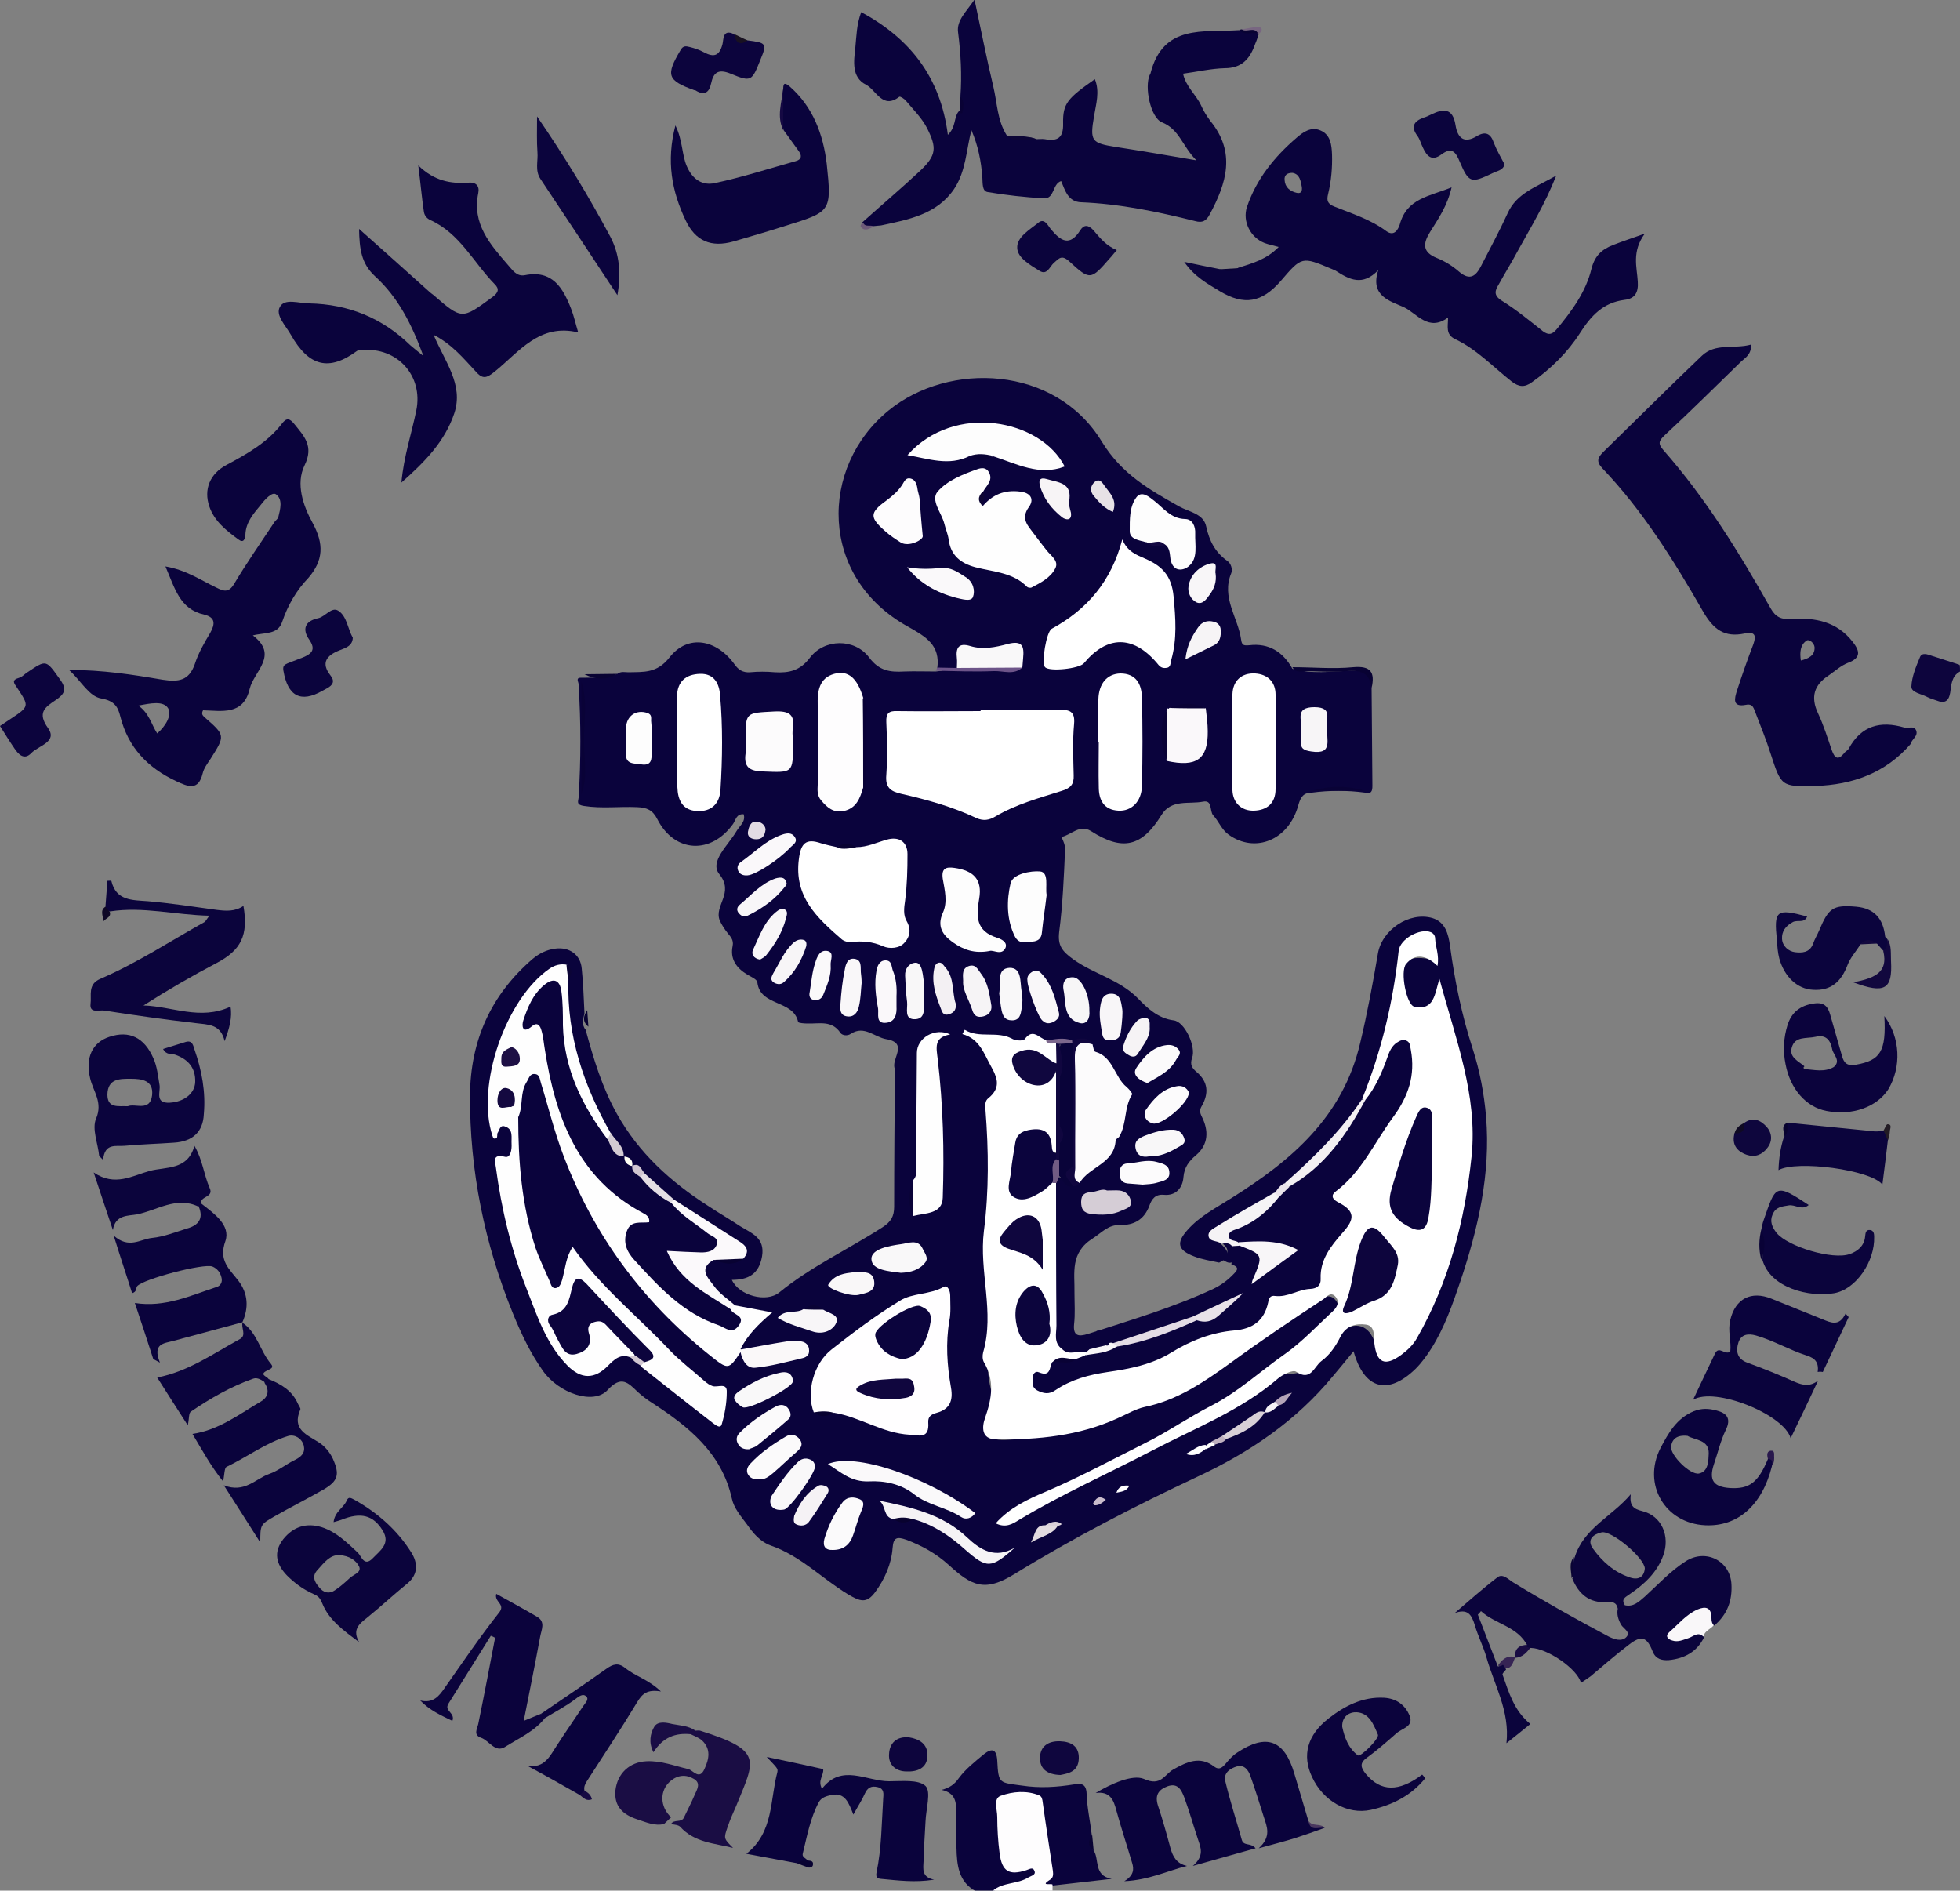 <?xml version="1.0" encoding="utf-8"?>
<!-- Generator: Adobe Illustrator 26.0.1, SVG Export Plug-In . SVG Version: 6.00 Build 0)  -->
<svg version="1.1" id="Layer_1_xA0_Image_00000060713344043398959330000011120003404378323365_"
	 xmlns="http://www.w3.org/2000/svg" xmlns:xlink="http://www.w3.org/1999/xlink" x="0px" y="0px" viewBox="0 0 500 482.3"
	 style="enable-background:new 0 0 500 482.3;" xml:space="preserve">
<rect x="0" y="0" width="500" height="482.3" fill="#808080" stroke="none"/>
<style type="text/css">
	.st0{fill:#0A033C;}
	.st1{fill:#FEFDFE;}
	.st2{fill:#0D053D;}
	.st3{fill:#0B043C;}
	.st4{fill:#0B033C;}
	.st5{fill:#0B043D;}
	.st6{fill:#0C043D;}
	.st7{fill:#F9F7F9;}
	.st8{fill:#0F063E;}
	.st9{fill:#0E063D;}
	.st10{fill:#12083E;}
	.st11{fill:#090237;}
	.st12{fill:#080233;}
	.st13{fill:#6D5489;}
	.st14{fill:#090236;}
	.st15{fill:#150943;}
	.st16{fill:#090333;}
	.st17{fill:#0D0636;}
	.st18{fill:#362454;}
	.st19{fill:#180B43;}
	.st20{fill:#080232;}
	.st21{fill:#28184D;}
	.st22{fill:#0E0726;}
	.st23{fill:#181121;}
	.st24{fill:#786681;}
	.st25{fill:#221B24;}
	.st26{fill:#090235;}
	.st27{fill:#4A385F;}
	.st28{fill:#0A0434;}
	.st29{fill:#0F0A23;}
	.st30{fill:#6D5A79;}
	.st31{fill:#150942;}
	.st32{fill:#08022F;}
	.st33{fill:#FFFFFF;}
	.st34{fill:#FEFEFE;}
	.st35{fill:#FFFEFF;}
	.st36{fill:#FCFBFC;}
	.st37{fill:#FDFDFD;}
	.st38{fill:#FBF9FB;}
	.st39{fill:#FAF8FA;}
	.st40{fill:#FAF9FA;}
	.st41{fill:#FDFCFD;}
	.st42{fill:#090339;}
	.st43{fill:#F5F3F5;}
	.st44{fill:#F9F8F9;}
	.st45{fill:#FAF8F9;}
	.st46{fill:#FBFAFB;}
	.st47{fill:#F7F5F7;}
	.st48{fill:#F6F4F6;}
	.st49{fill:#D5CDD6;}
	.st50{fill:#F8F7F8;}
	.st51{fill:#F8F6F8;}
	.st52{fill:#F7F6F7;}
	.st53{fill:#F3F0F2;}
	.st54{fill:#F3F0F3;}
	.st55{fill:#F7F4F6;}
	.st56{fill:#F9F7F8;}
	.st57{fill:#F5F2F5;}
	.st58{fill:#F6F3F5;}
	.st59{fill:#10063F;}
	.st60{fill:#E3DCE4;}
	.st61{fill:#E8E2E8;}
	.st62{fill:#E7E2E6;}
	.st63{fill:#D8D0D7;}
	.st64{fill:#E3DDE3;}
	.st65{fill:#E2DBDF;}
	.st66{fill:#D3CBD2;}
	.st67{fill:#F8F6F7;}
	.st68{fill:#090337;}
	.st69{fill:#725C84;}
	.st70{fill:#7D688D;}
	.st71{fill:#B4A4B8;}
	.st72{fill:#EAE4EA;}
	.st73{fill:#D0C5D0;}
	.st74{fill:#140943;}
	.st75{fill:#FFFFF4;}
	.st76{fill:#BEB0BE;}
	.st77{fill:#080231;}
	.st78{fill:#C9BCCB;}
	.st79{fill:#CFC5D0;}
	.st80{fill:#0A0335;}
	.st81{fill:#0D0634;}
	.st82{fill:#FFFFFC;}
	.st83{fill:#DAD1D9;}
	.st84{fill:#0B0436;}
	.st85{fill:#1A0D44;}
	.st86{fill:#0C053D;}
	.st87{fill:#10073F;}
	.st88{fill:#1E1045;}
	.st89{fill:#140940;}
	.st90{fill:#10063E;}
</style>
<g>
	<path class="st0" d="M279,472.1c1.5,2.1-0.1,6.4,4.6,7.2c-5,0.6-10,1.1-15,1.7c-1.6,0.5-2.9,0.7-2.2-1.8c1.8-6.2-0.3-12.3-1.5-18.2
		c-0.6-2.8-3.5-2.7-6.1-2.3c-2.6,0.4-3.7,1.9-3.5,4.4c0.3,3.2,0.7,6.4,1,9.7c0.2,2.8,1.9,4.3,4.9,3.7c1.1-0.2,2.5-0.5,2.9,0.9
		c0.5,1.6-0.9,2.1-2,2.8c-2.7,1.9-6.1,0.8-8.9,2.3c-1.4,0-2.8,0-4.2,0c-4.5-2.4-4.9-6.7-5-11.1c-0.1-3-0.2-5.9-0.1-8.9
		c0.1-2.7-0.1-5.1-3.7-5.9c2-0.5,3.3-1.4,4.4-3c1.7-2.3,4.1-4.2,6.4-6.1c1.9-1.5,3.2-1.5,3.4,1.6c0.3,6,0.5,5.6,6.3,6.4
		c4.6,0.7,8.9,0.4,13.3-0.3c1.8-0.3,3.1-0.2,3.2,2.4c0.1,3.5,0.9,6.9,1.3,10.4C278.3,469.4,277.7,470.8,279,472.1z"/>
	<path class="st1" d="M253.3,482.3c2.6-2.2,6.3-1.6,9.1-3.4c0.7-0.4,1.9-0.6,1.5-1.6c-0.4-1.1-1.2-0.5-2.1-0.2
		c-4.4,1.4-6.2,0.3-6.8-4.3c-0.4-3.1-0.6-6.2-0.6-9.3c0-1.9-1.1-4.7,0.9-5.4c3.1-1.1,6.6-1.4,9.8-0.1c0.7,0.3,0.8,1,0.9,1.8
		c0.8,5.8,1.7,11.6,2.6,17.5c0.1,0.9,0.1,1.7-0.7,2.2c-3,1.9,0.9,0.7,0.6,1.4c0,0.5,0,0.9,0,1.4
		C263.5,482.3,258.4,482.3,253.3,482.3z"/>
	<path class="st2" d="M500,171.3c-2.2,1.2-2.2,3.4-2.5,5.4c-0.4,2.3-1.5,2.8-3.5,2c-0.8-0.3-1.6-0.5-2.4-0.9c-1.4-0.8-4.1-1.1-4-2.7
		c0.1-2.5,1.2-5.1,2.2-7.5c0.5-1.2,1.9-0.7,3-0.3c2.4,0.8,4.8,1.5,7.1,2.3C500,170.1,500,170.7,500,171.3z"/>
	<path class="st0" d="M157.5,171.9c0.9-0.7,1.9-0.4,2.8-0.4c3.9-0.1,7.3,0.3,10.5-3.8c4.7-6,12-4.6,16.6,1.8c1,1.4,2.1,2.1,3.9,2
		c2.1-0.2,4.2-0.2,6.4,0c3.6,0.2,6.4-0.4,8.9-3.7c3.7-4.9,11.4-5,15.1-0.1c2.6,3.5,5.4,3.8,9,3.6c2.7-0.1,5.4,0,8,0
		c5.3-0.6,10.6-1.4,16-1.1c1.4,0.1,2.8,0.3,4.1-0.6c1.3-3.5,1.1-3.9-2.4-3.8c-3,0.1-6,1.1-9.1,0.4c-1.4-0.3-2,0.6-2.2,1.9
		c-0.2,1.1-0.2,2.2-1.3,2.9c-1.6-0.1-3.2,0.6-4.7-0.5c0.8-5.9-2.8-8-7.4-10.6c-22.9-12.6-22.7-40.8-5-55.2
		c15.3-12.5,42.5-11.6,54.4,8c5.1,8.3,12.1,12.2,19.7,16.5c2.5,1.4,6.2,1.8,6.9,5.1c0.8,3.7,2.3,6.6,5.4,8.8c0.9,0.6,1.4,2.1,1,3.1
		c-2.6,6.2,1.7,11.3,2.5,16.9c0.2,1.6,0.7,1.6,2.1,1.5c5-0.6,8.6,1.7,11,6c4.9,1.4,9.9,0.7,14.7,0.5c3.9-0.2,5.6,0.9,5.5,4.8
		c0.1,8.2,0.1,16.3,0.2,24.5c0,1.4-0.2,2.2-1.9,1.8c-4.5-0.6-9-0.6-13.5,0c-2.2,0-2.9,1.1-3.5,3.2c-2.4,8.9-11,12.4-17.8,7.5
		c-1.8-1.3-2.5-3.4-3.9-4.9c-1-1.1-0.1-4-2.6-3.5c-3.6,0.7-8.1-0.7-10.6,3.4c-5,8.1-9.9,9.3-18,4.1c-2.9-1.8-5,1-7.5,1.5
		c-0.1,0,1,1.8,0.9,3.2c-0.3,7-0.6,14.1-1.5,21c-0.4,3.4,0.6,4.9,3.7,7.1c5.2,3.7,11.7,5.1,16.4,9.9c2.3,2.4,5.1,5.1,9.1,5.6
		c2.8,0.3,5.8,6.7,4.7,9.6c-0.6,1.7,0,2.6,1.2,3.6c2.9,2.5,3.1,5.4,1.3,8.6c-0.6,1-0.6,1.6,0,2.8c1.7,3.4,1.8,7-1.5,9.8
		c-1.8,1.5-3,3.1-3.2,5.6c-0.2,2.7-1.9,4.8-5,4.5c-2.2-0.2-3.1,1.1-3.7,2.8c-1.3,3.5-3.9,5-7.5,4.9c-3-0.1-4.7,2-6.9,3.4
		c-5.9,3.7-4.6,8.8-4.7,13.9c0,2.7,0.2,5.4-0.1,8c-0.3,3.1,1.2,3.2,3.5,2.5c10.8-3.5,21.7-6.7,32-11.5c2.1-1,3.8-2.3,5.4-4
		c1.4-1.4,0.4-1.8-0.8-2.3c0.6-1.5-1-3.2,0.3-4.6c0.6-0.3,1.2-0.4,1.8-0.4c6.8,1.5,7.4,2.9,3.9,10.3c-0.7,1.4-1.7,2.5-3.1,3.2
		c-4.1,2.4-8.6,4-12.9,6.2c-6.4,2.8-13.1,4.8-19.9,6.5c-0.4,0-0.8-0.1-1.2-0.3c-0.7-0.5-0.9-1.3-1.4-2c0,0.9,0.9,1.8,0.1,2.7
		c-1.2,0.8-2.6,1.2-4,1.4c-3,0.4-5.6-1.1-8.5-1.2c-1.1-1.1-1.2-2.5-1.2-3.9c-0.1-12.4-0.4-24.9,0-37.3c0.1-0.9,0.3-1.8,1-2.5
		c1.9-1.2,2.6,1.3,4,1.3c0.8,0,1.3-0.4,1.8-0.9c3.2-3.6,7.4-6.1,9.5-10.9c1.4-3.2,2.6-7,2.3-9.8c-0.3-2.8-2.5-6.6-5.5-8.7
		c-1.5-1.1-2.9-2.2-3.7-3.9c-1.1-1.8-2.9-1.1-4.5-1c-2.2-0.4-4.4-0.1-6.7,0c-4.7-0.8-9.5,0.4-14.2-0.8c-0.9-0.2-2,0.1-3.5-0.8
		c3.4,3.3,4.6,7,6,10.7c0.4,1.1,0.4,2.3-0.4,3.2c-2.3,2.8-1.9,6-2,9.3c-0.2,9.7,0.5,19.5-0.7,29.2c-0.9,7,1,14.1,0.7,21.1
		c-0.2,5.3-0.6,10.6,0.7,15.9c0.5,2,0,4.2-0.6,6.3c-1.5,5.1-0.2,6.9,5.1,6.5c7.9-0.5,15.7-1.5,23.2-4.3c12.5-4.7,25.1-9.3,35.7-17.9
		c5.7-4.6,11.8-8.8,18.2-12.4c0.5-0.3,1-0.6,1.5-0.9c1.6-0.8,3.4-2,4.9,0c1.4,1.9,0.1,3.6-1.2,4.9c-2.8,2.8-5.6,5.7-8.7,8
		c-6.9,5.1-12.7,11.6-20.9,14.9c-3.4,1.4-6.2,3.9-9.3,5.8c-7.6,4.7-16.1,7.4-23.8,12c-4.3,2.6-9,4-13.4,6.4
		c-2.3,1.3-4.7,2.5-7.3,4.9c6.3-2.4,11.1-5.8,16.3-8.5c12.8-6.5,25.9-12.6,38.5-19.5c4.2-2.3,8.4-4.7,12-7.8c1.4-1.2,3-2.7,4.8-2.5
		c6.1,0.7,8.5-3.9,11.6-7.6c0.8-1,1.4-2.1,2.4-2.9c3.9-3.1,7.6-1.9,9,2.9c0.4,1.5-0.1,3.7,2.2,4.1c2,0.3,3.4-1,4.7-2.4
		c1.8-1.9,3.2-4,4.2-6.3c6.9-15.6,12-31.7,11.6-49c-0.2-9.1-1.8-17.9-5-26.5c-1.2-3.1-2.2-6.3-2-9.5c0.5-0.4,0.1-0.4,0-0.2
		c-0.4,3.3-1.8,5.7-5.5,5.8c-2.5,0.1-4.2-2.8-4.4-6.8c-0.3-6.4,1.9-8.5,8.3-7.3c-0.3-2-0.3-4.3-3.1-4.3c-2.5,0-4.2,1.4-4.8,4
		c-1.4,6.2-1.8,12.6-3.4,18.7c-1.6,6.2-3.6,12.2-6.1,18c-5,8.7-12.1,15.6-19.7,22c-1.1,0.8-2,1.8-3.1,2.7c-3.9,3.3-8.8,4.8-12.9,7.7
		c-1.4,1-3.2,2-0.6,3.6c1.9,1.7,3.3,3.4-0.2,5c-2.2-0.5-4.4-0.8-6.4-1.6c-4.2-1.6-4.6-3.5-1.6-6.8c3.1-3.5,7.3-5.6,11.2-8.1
		c15.3-9.6,28.4-20.7,32.8-39.6c1.8-7.5,3.2-15.1,4.5-22.7c1-6.1,8-10.8,13.9-9.1c3.3,1,4.1,4.1,4.5,7.1c1.2,8.9,3,17.7,5.8,26.3
		c1.8,5.6,2.9,11.4,3.4,17.3c1.2,14.5-2,28.4-6.6,42.1c-2,5.9-4,11.6-7.3,16.9c-1.2,1.9-2.5,3.7-4.1,5.3c-7,6.8-13.1,5.3-15.8-4.5
		c-1.9,2.3-3.6,4.4-5.3,6.4c-9.4,11.4-21.2,19.4-34.5,25.6c-16,7.5-31.7,15.6-46.8,24.9c-7.5,4.6-10.8,3-16.7-2.4
		c-3.2-2.9-6.8-4.9-10.8-6.4c-2.3-0.8-3.3-0.7-3.5,2.1c-0.3,4.1-2,7.9-4.4,11.2c-2.2,3-3.8,2.5-7,0.6c-6.6-4-12.1-9.8-19.6-12.4
		c-2.8-1-4.6-3.2-6.2-5.5c-1.5-2-3.3-4.1-3.8-6.5c-2.6-11.7-11.1-18.4-20.3-24.4c-1.3-0.8-2.6-1.8-3.7-2.8c-2.5-2.4-4.2-4.3-7.7-0.5
		c-3.6,3.9-12.5,0.8-16.5-4.9c-3.2-4.5-5.5-9.4-7.6-14.5c-7.3-17.9-11.1-36.5-11-55.8c0.1-13.9,5.3-25.6,16-34.8
		c1.7-1.4,3.5-2.3,5.7-2.6c3.6-0.5,6.5,1.5,6.8,5.1c0.4,3.8,0.5,7.6,0.7,11.4c-0.3,1.4-0.8,2.9,0.3,4.2c2,7.4,4.2,14.7,8,21.5
		c5.6,10,13.7,17.3,23.2,23.4c2.7,1.8,5.5,3.4,8.2,5.2c2.9,1.8,6.4,2.9,5.6,7.7c-0.8,4.6-3.6,6-7.7,6c1.8,4,8.8,5.9,12.1,3.2
		c8.1-6.6,17.6-11,26.3-16.6c2.2-1.4,3-2.8,3-5.3c0-11.4,0.1-22.8,0.2-34.3c0-0.3,0.1-0.6,0-0.8c-1.2-2.4,3.7-6.6-2.2-7.6
		c-3-0.5-5.6-3.6-9-1.4c-1,0.7-2.3,0.4-2.7-0.2c-2.2-3.3-5.4-2.3-8.4-2.4c-0.8,0-2.3-0.1-2.4-0.4c-1.2-5.7-9.7-3.9-10.4-10.1
		c-0.1-0.8-1.6-1.4-2.6-2c-2.8-1.7-4.4-4-3.7-7.3c0.3-1.5-0.5-2.3-1.3-3.3c-0.8-1-1.5-2.1-2-3.2c-1.5-3.8,3.8-7-0.1-11.8
		c-2.6-3.2,2.3-7.4,4.4-11c0.8-1.4,2.4-2.4,1.8-4.3c-1.9-0.1-2,1.5-2.7,2.5c-5.6,7.8-14.9,7.4-19.3-1.2c-1.2-2.4-2.7-3-5.2-3.1
		c-4.5-0.2-9,0.4-13.5-0.3c-1.9-0.3-1.6-0.9-1.4-2.1c0.6-9.6,0.6-19.2,0-28.8c0.1-0.7-1-1.9,0.8-1.8
		C151.9,172.8,154.7,173.1,157.5,171.9z"/>
	<path class="st0" d="M245,24.6c0.4-5.5,0.1-10.9-0.6-16.4c-0.4-3,2.1-5.2,4.2-8.3c1.7,7.9,3.1,15.1,4.8,22.2c1,4.2,1,8.6,3.4,12.4
		c2.4,1.6,5.2-0.2,7.6,1c0.7,0,1.4-0.1,2.1,0c3.3,0.6,4.8-0.3,4.7-4c-0.1-5.1,1.1-6.4,8.1-11.3c1.3,3.2,0.3,6.3-0.2,9.4
		c-1.1,6.4-0.7,6.9,5.6,7.9c6.5,1,12.9,2.1,20.5,3.4c-3.6-3.6-4.3-7.9-8.8-9.7c-2.9-1.2-4.5-9-3.1-12.1c0.1-0.1,0.2-0.2,0.2-0.4
		c3.2-12.6,13.5-10.4,22.5-11c1.6,0.5,3.2-0.6,4.8,0.3c0.1,0.1,0.3,0.3,0.4,0.4c-0.3,0.9-0.6,1.9-1,2.8c-1.3,3.7-3.3,6.2-7.8,6.2
		c-3.5,0.1-6.9,0.9-10.6,1.4c0.7,3.3,3.3,5.3,4.6,8.1c0.6,1.4,1.5,2.8,2.4,4c6.5,8,4.1,15.8-0.2,23.8c-0.9,1.7-1.9,2.2-3.7,1.7
		c-9.6-2.4-19.2-4.4-29.1-4.8c-3.3-0.1-4.1-3-5.1-5.4c-2.3,0.7-1.6,4.6-4.5,4.4c-4.8-0.3-9.5-0.8-14.2-1.6c-1.5-0.2-1.3-2.2-1.4-3.7
		c-0.3-4.2-1.1-8.2-2.8-12.1c-1.3,5.1-1.4,10.5-4.4,15c-4.4,6.5-11.6,7.8-18.6,9.3c-0.7,0.1-1.4,0.1-2.1,0.2c-1,0.1-2.5,1.2-2.7-1
		c4.9-4.4,10-8.7,14.8-13.2c4.1-3.9,4.2-5.8,1.7-10.8c-1.4-2.7-3.5-4.7-5.4-7c-0.4-0.5-1.5-1.2-1.7-1c-4.3,3.3-5.9-1.8-8.5-3.1
		c-3.7-1.9-3.1-5.9-2.7-9.5c0.3-2.9,0.3-5.8,1.5-9c12.4,6.7,20.2,16.5,22.1,31.3c2.1-2,1.5-4.4,2.7-5.9
		C245.8,27.4,245.2,26,245,24.6z"/>
	<path class="st0" d="M110.6,85.4c2.9,6.9,7.7,12.7,5.3,20c-2.4,7.2-7.5,12.4-13.5,17.7c0.6-6.7,2.6-12.5,3.8-18.4
		c1.8-8.8-4.8-16.2-13.9-15.4c-0.4,0-0.9,0-1.2,0.2c-7.2,5.3-12.3,4-16.9-4.1c-1.3-2.3-4-5-2.8-7.1c1.2-2.3,4.9-0.9,7.5-0.9
		c10,0.2,18.6,3.7,25.8,10.7c0.8,0.7,1.7,1.4,3.3,2.7c-3-8.2-6.5-15-12.3-20.3c-3.6-3.3-4-7.1-4.1-12.1c6.3,5.6,12.1,10.8,17.9,16
		c0.3,0.3,0.6,0.5,1,0.8c7.4,6.4,7.3,6.3,15.1,0.6c1.6-1.2,1.8-2.1,0.6-3.3c-5.4-5.5-8.9-13-16.5-16.4c-1-0.5-1.5-1.3-1.6-2.3
		c-0.5-3.4-0.8-6.9-1.4-11.6c4.1,4,8.3,4.7,12.7,4.4c2-0.2,3,0.8,2.6,2.7c-1.6,7.8,3,13,7.5,18.2c1.2,1.3,2.2,3.1,4.4,2.7
		c7-1.4,9.7,3.2,11.8,8.6c0.7,1.8,1.1,3.7,1.8,6c-9.9-2.4-15.1,5-21.3,10c-2.1,1.7-3.1,2-4.9-0.1C118.2,91.4,115.4,87.9,110.6,85.4z
		"/>
	<path class="st0" d="M337.9,466.3c-2.5,0.9-5,1.8-7.5,2.6c-2.6,0.8-5.3,1.5-9.3,2.6c3.3-3,2.1-5.5,1.3-8c-1.1-3.5-2.2-7-3.4-10.4
		c-0.5-1.5-1.6-3-3.4-2.5c-1.8,0.5-3.6,1.7-3,3.9c1.2,5,2.8,9.9,4.2,14.9c0.5,1.6,2.3,0.6,3.5,2.1c-5.1,1.4-9.9,2.8-16,4.5
		c3-2.6,2-4.7,1.3-6.8c-1.2-3.6-2.2-7.2-3.5-10.7c-0.7-1.8-1.6-3.8-4.3-2.8c-2.4,0.9-3.2,2.4-2.4,4.9c1.2,3.6,2.2,7.2,3.2,10.9
		c0.6,2.1,1.5,3.9,4.2,4.5c-5.1,1.3-9.7,3.6-16,3.9c2.5-1.5,2.5-3.1,2-4.7c-1.3-4.4-2.8-8.9-4-13.3c-0.7-2.7-1.6-5-5.3-4.5
		c4-2.4,9.4-4.8,12.3-3.6c4.4,2,5.2-1.1,7.5-2.4c3.4-1.9,6.8-3.6,10.5-0.7c1.2,0.9,2,0.2,2.8-0.7c0.9-1.1,1.9-2.2,3-2.9
		c7.5-5,12.1-3.2,14.6,5.4c1.2,4,2.4,8.1,3.6,12.1C334.6,466.6,336.8,465.2,337.9,466.3z"/>
	<path class="st0" d="M199.8,22.7c0-1.7,0.5-1.6,1.7-0.6c5.9,5.2,8.5,12.2,9.4,19.7C212.2,54,212,54,200.4,57.6
		c-4.4,1.4-8.8,2.7-13.3,4c-5.7,1.6-9.7-0.1-12.2-5.4c-3.5-7.4-5-15-2.6-24.2c1.9,3.9,1.6,7.4,2.9,10.4c1.5,3.5,4.1,5,7.2,4.3
		c7-1.5,13.8-3.7,20.6-5.6c1.5-0.4,1.6-1.4,0.8-2.5c-1.3-1.8-2.6-3.6-3.9-5.4C199.2,29.7,199.3,26.2,199.8,22.7z"/>
	<path class="st0" d="M203.3,475.3c-4.3-0.8-8.5-1.6-12.9-2.4c7-5.5,6-13.7,7.9-20.8c0.2-1-0.1-1.1-2.7-3.9
		c5.3,1.1,9.9,2.1,14.4,3.1c0.2,1.6-1.5,2.9-0.3,5c5-6.5,11.3-1.9,17.1-1.9c3.2,0,7.5-0.5,9.3,1.2c1.5,1.5,0.1,5.9,0,9.1
		c-0.2,3.4-0.4,6.7-0.5,10.1c-0.1,2-0.5,4.1,2.7,4.7c-4.9,0.8-9.2,0.2-13.6-0.2c-1-0.1-1.3-0.5-1.1-1.6c1.3-6.2,1.3-12.5,1.7-18.8
		c0.1-1.3,0.3-2.6-1.4-3c-1.6-0.4-2.6,0.1-3.3,1.7c-0.7,1.6-1.7,3.1-2.9,5.3c-1.2-3-2.1-5.7-5.6-5c-1.3,0.3-2.5,0.6-3.2,1.8
		c-2.2,4.1-3,8.6-4.1,13.1c-0.3,1.1,1,1.2,1.3,2C205.4,475.6,204.2,474.8,203.3,475.3z"/>
	<path class="st0" d="M68.5,351.8c3.2,1.3,6,2.9,7.5,6.3c0.2,0.5,0.8,1.2,0.6,1.5c-2.2,5.1,1.7,6.4,4.8,8.4c1.4,0.9,2.7,2.4,3.5,4.1
		c1.8,4,1.4,5.7-2.4,7.9c-4.2,2.4-8.4,4.5-12.6,6.9c-3.5,2-3.5,2.1-3.5,6.6c-3.2-5.1-6-9.4-9.3-14.6c5.3,2.1,8.1-1.7,11.6-2.9
		c2.3-0.8,4.3-2.5,6.6-3.6c1.6-0.8,2.6-1.8,2.2-3.6c-0.5-1.9-2.3-2.9-3.9-2.5c-5.7,1.7-10.4,5.3-15.8,7.9c-0.6,0.3-0.5,2-0.9,3.7
		c-3.2-4-5.4-8.1-7.8-12.1c6.8-1,12-5.1,17.5-8.3c1.8-1.1,2.2-2.8,0.9-4.7C67.4,351.9,67.6,351.5,68.5,351.8z"/>
	<path class="st3" d="M26.9,231.3c0.2-2.2,0.3-4.4,0.5-6.6c0.5,0,1-0.1,1,0c1.2,5.1,5.3,4.9,9.3,5.2c5.8,0.5,11.7,1.4,17.5,2.2
		c2.4,0.3,4.7,0.5,6.9-1c1.3,7.5-0.6,11.3-6.9,14.6c-6.3,3.3-12.5,6.9-18.6,10.8c7.3,0.2,14.5,3.9,22.2,0.3c0.5,2.7-0.3,5.6-1.5,8.8
		c-1-4.4-4.2-4.2-7.4-4.6c-7.8-0.9-15.6-2-23.3-3.2c-1.3-0.2-3.8,0.8-3.5-1.7c0.3-2.2-0.8-5,2.5-6.4c9.3-4,17.8-9.6,26.6-14.5
		c0.2-0.1,0.3-0.4,1.2-1.6c-8.8-0.2-16.9-2.4-25.3-1.1C27.3,232.4,27,231.9,26.9,231.3z"/>
	<path class="st0" d="M463.7,350c0.3-2.4-0.6-3.5-2.8-4.2c-4.4-1.4-8.4-3.8-12.9-5.1c-2.1-0.6-3.8-0.3-4.5,1.7
		c-0.7,2.1-0.5,4.2,2.2,5.2c4.1,1.5,8.1,3.1,12.1,4.9c2.1,0.9,3.9,1.3,6-0.3c-2.2,4.7-4.5,9.5-7,14.7c-1.7-6.1-19.4-13.2-24.9-9.8
		c2.1-4.4,3.8-8.1,5.6-11.8c1-2.1,2.5,0.5,3.9-0.5c0.3-2.6-0.7-5.3,0-8.1c1.3-5.4,5.3-7.5,10.5-5.4c4.3,1.7,8.6,3.5,12.9,5.2
		c2.2,0.9,4.4,2,6-1.4c0.3,0.3,0.5,0.6,0.8,0.9c-2.2,4.7-4.4,9.3-6.6,14C464.5,349.9,464.1,349.9,463.7,350z"/>
	<path class="st0" d="M51.3,307c3.2,2.5,7.6,5.5,6.2,9.6c-1.8,5,1,7.1,3.3,10.1c2.5,3.3,2.7,6.9,1,10.7l0.1-0.1
		c-5.9,1.6-11.9,3.2-17.8,4.8c-2.2,0.6-5.3,0.6-3.3,5.5c-0.6-0.3-1.1-0.6-1.7-0.9c-1.5-4.7-3.1-9.5-4.7-14.3
		c7.7,1.2,14.2-1.9,20.9-4.1c1-0.3,1.5-1.3,1.2-2.4c-0.3-1.3-1.1-2.3-2.3-2.8c-2.2-0.9-17.7,3.2-19.2,5c-0.4,0.5,0,1.4-1.3,1.8
		c-1.4-4.5-2.9-8.9-4.7-14.7c3.9,3.5,6.8,0.9,9.8,0.6c3-0.3,6-1.5,8.9-2.4c2.9-0.8,4.3-2.5,3-5.6C50.5,307.3,50.7,307,51.3,307z"/>
	<path class="st4" d="M139,438.3c-2.7,3.4-6.6,5.1-10.1,7.3c-2.6,1.7-4.1-1.6-6.2-2.3c-2-0.7-1-2.2-0.7-3.5c1.5-7.3,2.9-14.7,4.3-22
		c-0.4-0.2-0.7-0.4-1.1-0.5c-3.6,5.8-7.2,11.5-10.8,17.3c-1.2,1.9,1.8,2.3,1,4.4c-2.9-1.4-5.8-2.7-8.2-5.2c3.3,0.8,4.8-1.1,6.3-3.3
		c4.5-6.4,8.9-12.9,13.8-19.1c1.8-2.2-1.3-2.7-0.7-4.8c3.6,2,7.1,3.9,10.5,5.9c2.1,1.3,1,3.3,0.7,5c-1.3,7-2.7,14-4.2,21.5
		c1.9-0.8,3.2-1.3,4.4-1.8C138.5,437.4,138.9,437.7,139,438.3z"/>
	<path class="st0" d="M139,438.3c-0.3-0.4-0.7-0.7-1-1.1c5.6-3.8,11.2-7.6,16.7-11.5c1.7-1.2,3-1.6,4.8-0.2c2.5,2.1,5.9,2.9,9.1,6
		c-3.5-0.6-4.8,0.6-6.1,2.8c-4.1,6.8-8.5,13.4-12.8,20.1c-0.5,0.8-0.8,1.5-0.6,2.4c0.1,0.9,0,1.5-1.2,1.1c-4.4-2.5-8.8-5-13.3-7.4
		c4.4,0.6,5.7-2.6,7.5-5.3c2.2-3.4,4.5-6.7,6.7-10c0.5-0.8,1.6-1.7,0.7-2.5c-0.8-0.7-1.8,0-2.8,0.8
		C144.3,435.3,141.6,436.7,139,438.3z"/>
	<path class="st5" d="M480.4,242.5c-0.5-0.6-1.1-1.2-1.6-1.8c-1.4-0.5-2.8-0.8-4.2,0.2c-1.1,1.8-2.6,3.4-3.3,5.3
		c-1.6,4.2-4.2,6.6-8.8,6.3c-4-0.2-7.3-3.3-8.6-8c-0.4-1.5-0.5-3.1-0.6-4.6c-0.8-7.7-0.2-8.2,7.7-6.1c-0.7,1.8-2.4,0.8-3.6,1.4
		c-1.9,1-2.9,2.4-2.8,4.3c0.1,1.9,1.7,3.2,3.3,3.4c1.7,0.2,3.7,0.2,4.6-2.1c0.4-1.2,1.1-2.3,1.6-3.5c2.4-5.7,3.5-6.5,9.4-6
		c4.6,0.4,6.9,3,7.4,7.6c0,0.2,0.4,0.4,0.5,0.6C481.5,240.7,482.8,242.3,480.4,242.5z"/>
	<path class="st3" d="M449.3,313.7c0.2-0.8,0.3-1.6,0.6-2.4c3.1-8.9,2.9-9.6,11.5-3.9c-1.7,1.5-3.5-0.2-5.1,0.1
		c-1.8,0.3-3.3,0.4-4.1,2.3c-0.8,1.8-0.1,3.3,1,4.7c2.8,3.5,14.4,7,18.7,5.4c2-0.7,3.7-2.1,3.9-4.5c0.1-0.8,0.1-1.8,1.4-1.6
		c0.8,0.2,0.9,1,0.9,1.7c0.2,6.3-4.6,13.4-10.2,14.4c-6.3,1.1-16.3-1.3-18.3-8.5C449.7,318.7,449.8,316.2,449.3,313.7z"/>
	<path class="st5" d="M137,29.7c7.2,10.5,13.2,20.4,18.7,30.7c2.3,4.4,2.8,9.2,1.8,14.9c-6.8-10.3-13.2-20-19.6-29.6
		c-1.5-2.2-0.6-4.6-0.8-6.9C136.9,36.1,137,33.4,137,29.7z"/>
	<path class="st5" d="M68.5,351.8c-0.3,0.3-0.6,0.6-0.8,0.9c-0.9-0.6-2-1.4-3.1-1c-5.7,2-10.9,5-15.9,8.4c-0.6,0.4-0.4,1.7-0.8,3.5
		c-2.9-4.5-5.4-8.4-7.8-12.2c7.9-1.5,14.3-6.1,21.1-9.8c1.8-1,0.2-2.9,0.7-4.3c0,0-0.1,0.1-0.1,0.1c3.8,2.5,4.5,7.2,7.3,10.5
		c0.9,1.1-0.2,1.3-0.9,1.7C65.9,350.7,68.2,351.1,68.5,351.8z"/>
	<path class="st3" d="M50.6,307.8c-5.6-2.7-10.6,1-15.7,2c-2.1,0.4-5.5,0-6.1,4c-1.6-4.7-3.1-9.3-4.9-14.7c5.4,3.7,9.9,0.8,14.3-0.4
		c4.1-1.1,9.7-0.1,11.4-6.4c2.1,3.6,2.4,7.4,3.9,10.8c1.1,2.4-2.5,2-2.2,3.9C51.1,307.3,50.8,307.5,50.6,307.8z"/>
	<path class="st3" d="M456,286.4c6.7,0.7,13.3,1.3,20,2c1.5,0.2,3,0.4,4.5,0c1.2,0.5,1.4,1.4,1.1,2.5c-0.4,3.6-0.9,7.3-1.4,11.3
		c-2.9-3.8-21.9-6.3-26.5-3.7c0.1-3,0.5-5.8,1.4-8.5C456.1,289,454.9,287.4,456,286.4z"/>
	<path class="st6" d="M190.7,10.3c4.8,0.6,5,0.8,3.3,4.9c-2.2,5.5-2.3,5.8-7.6,3.6c-3.2-1.3-4.4-0.3-5,2.5c-0.5,2.4-1.8,3.1-3.9,1.8
		c-0.1-0.1-0.3-0.1-0.4-0.1c-6.9-2.5-7.3-3.8-3.5-10.2c0.7-1.3,1.5-1,2.4-0.8c1.2,0.3,2.4,0.7,3.5,1.3c2.6,1.4,4,1,4.8-2
		c0.3-1.1,0-4,2.9-2.6C188.1,9.8,189,10.8,190.7,10.3z"/>
	<path class="st5" d="M90,162.7c-0.1,2.2-2,2.6-3.4,3.2c-3.3,1.3-4.8,3.2-2.3,6.4c1.2,1.5,0.6,2.5-0.9,3.3c-0.4,0.2-0.7,0.4-1.1,0.6
		c-5.6,3.2-8.9,1.4-10-5.1c-0.2-1.2,0.2-1.5,1.1-1.9c1.3-0.5,2.6-1,3.9-1.5c2.1-0.9,3.4-1.9,1.6-4.5c-1.9-2.7-1.1-4.8,2.3-5.5
		c1.8-0.4,3.4-3,5.1-1.9C88.5,157.2,88.7,160.4,90,162.7z"/>
	<path class="st5" d="M383.8,41.9c-0.3,1.6-2,1.7-3.1,2.3c-5.4,2.6-6,2.5-8.3-2.9c-1.1-2.7-2.1-3.8-4.7-1.9
		c-2.4,1.8-3.7,0.5-4.7-1.7c-0.5-1-0.8-2.2-1.4-3c-1.8-2.4-0.9-3.8,1.6-4.7c0.7-0.2,1.3-0.5,1.9-0.8c3.1-1.5,5.5-1.7,6.2,2.7
		c0.5,3.2,2.1,4.9,5.5,2.8c2.2-1.3,3.5-0.6,4.3,1.8C381.8,38.3,382.8,40,383.8,41.9z"/>
	<path class="st6" d="M0,185.2c1.1-0.7,1.9-1.3,2.7-1.8c4.8-3.2,4.8-3.2,1.7-7.9c-0.8-1.2-1.6-2,0.5-2.6c0.8-0.2,1.4-1,2.1-1.4
		c4.9-3.3,4.7-3.2,8.3,1.8c1.9,2.6,1.1,3.8-1.1,5.3c-2.7,1.8-4.8,3.2-1.9,7.2c2.4,3.5-2.5,4.4-4.3,6.3c-1.8,1.9-3.3,0.4-4.4-1.3
		C2.3,188.9,1.2,187.1,0,185.2z"/>
	<path class="st3" d="M284.9,63.8c-0.9,1-1.3,1.6-1.8,2.1c-4.8,5.5-5,5.7-10.3,0.8c-2-1.8-2.6-0.8-4,0.4c-1,0.9-1.7,3.2-3.6,2
		c-2.4-1.5-5.6-3.3-5.7-5.8c-0.2-2.8,3.2-4.7,5.4-6.5c1.6-1.3,2.5,0.9,3.2,1.7c2.5,3,4.8,4.5,7.5,0.2c0.9-1.4,2-1.4,3.3,0
		C280.6,60.7,282.2,62.7,284.9,63.8z"/>
	<path class="st7" d="M434.6,417.4c-3.2,0.1-5.8,3.5-9.6,1.6c-2.3-1.1-2.7-1.6-0.6-3.3c2.2-1.7,4.3-3.5,6.5-5.3
		c1.6-1.3,3.3-2.9,5.6-1.6c2.7,1.5,0.7,3.7,0.8,5.6C436.6,415.6,434.9,415.9,434.6,417.4z"/>
	<path class="st8" d="M270.5,452.8c-3.3-0.1-5.2-1.5-5.2-4.3c0-3,2.1-4.4,5.1-4.3c2.9,0.1,4.9,1.3,4.8,4.4
		C275.1,452,272.5,452.4,270.5,452.8z"/>
	<path class="st2" d="M231.9,443.2c2.6,0.4,4.8,1.7,4.7,4.7c-0.1,3.2-2.6,4.1-5.3,4c-2.8,0-4.7-1.7-4.5-4.4
		C226.9,444.7,228.7,442.9,231.9,443.2z"/>
	<path class="st9" d="M444.9,286.5c2.3-1.7,4.3-0.7,5.8,1c1.4,1.6,1.5,3.7,0.1,5.4c-1.3,1.7-3.1,2.4-5.2,1.7
		c-2.6-0.9-3.9-2.7-3.1-5.6C443.6,288.5,444.4,287.7,444.9,286.5z"/>
	<path class="st10" d="M480.4,242.5c1.2-0.7,0.9-1.9,1.1-3c1.1,1.8,0.8,3.8,0.9,5.7c0.4,7.2-1.6,8.4-9.6,5.4
		C477.5,249.6,481.9,248.5,480.4,242.5z"/>
	<path class="st11" d="M148.3,173.8c1.7,5.1,0.6,10.3,0.7,15.5c0,4.4,1,9-0.7,13.3C148.3,193,148.3,183.4,148.3,173.8z"/>
	<path class="st12" d="M349.9,175.5c-0.5-3.9-2.8-4.6-6.3-4.3c-3.3,0.3-6.7,0.1-10.1,0c-1.3,0-2.9,0.6-3.8-1c5.2,0,10.4,0.5,15.5,0
		C349.7,169.8,350.8,171.5,349.9,175.5z"/>
	<path class="st13" d="M239.1,170.3c1.7,0,3.3,0.1,5,0.1c5.6-2.1,11.1-2,16.7-0.1c-2.2,2-4.8,0.8-7.3,0.9c-4.9,0.2-9.9,0-14.8-0.1
		C238.9,170.8,239,170.6,239.1,170.3z"/>
	<path class="st0" d="M314.4,317.8c0.7,1.4,2.5,2.8,0,4.2c-1,0.4-1.8-0.2-2.6-0.7c1.6-1.4,1.9-2.7,0-4.1
		C312.9,316.3,313.9,316,314.4,317.8z"/>
	<path class="st14" d="M334.7,201.7c4.5-1.3,9-1.3,13.5,0C343.7,201.7,339.2,201.7,334.7,201.7z"/>
	<path class="st15" d="M199.8,22.7c0,3.5,0,7,0,10.5C198.1,29.7,199.4,26.2,199.8,22.7z"/>
	<path class="st16" d="M157.5,171.9c-2.8,1.7-5.6,1.5-8.4,0.1C151.9,172,154.7,171.9,157.5,171.9z"/>
	<path class="st17" d="M264.4,35.6c-2.5-0.4-5.3,1.1-7.6-1C259.3,34.9,262,34.4,264.4,35.6z"/>
	<path class="st18" d="M384.2,425.6c-0.8-0.1-1.6,0.1-2-0.8c0.9-1.3,2-2.4,3.8-2.2c0.2,0.1,0.3,0.2,0.5,0.3
		C385.9,424.1,385.8,425.5,384.2,425.6z"/>
	<path class="st14" d="M449.3,313.7c1.1,2.5,1.1,5,0,7.6C448.6,318.7,448.7,316.2,449.3,313.7z"/>
	<path class="st19" d="M389.8,419.6c0.3,0.2,0.6,0.4,0.8,0.5c-1.1,1.4-2.2,2.8-4.2,2.8c0,0,0.1,0,0.1,0
		C386.3,420.6,387.5,419.6,389.8,419.6z"/>
	<path class="st20" d="M203.3,475.3c0.8-0.8,1.8-0.6,2.7-0.7c0.6,0.1,1.5,0,1.4,1c0,0.7-0.7,0.9-1.2,0.8
		C205.3,476.1,204.3,475.7,203.3,475.3z"/>
	<path class="st21" d="M451.8,374.1c-0.3-0.6-0.6-1.3-0.8-1.9c-0.2-0.8-0.4-1.9,0.6-2.1c1.3-0.2,0.9,1,1,1.7
		C452.6,372.7,452.5,373.5,451.8,374.1z"/>
	<path class="st22" d="M26.9,231.3c0.4,0.4,0.7,0.9,1.1,1.3c0.4,1.4-0.8,1.5-1.6,2.4C26.2,233.4,25.5,232.2,26.9,231.3z"/>
	<path class="st23" d="M190.7,10.3c-2.1,1.5-3,0.5-3.4-1.6C188.4,9.2,189.5,9.8,190.7,10.3z"/>
	<path class="st24" d="M316.8,7.5c1.4-0.2,2.7-0.6,4.1-0.6c1.1,0,1.3,0.8,0.4,1.6c0,0-0.2,0.2-0.2,0.2l-0.2-0.1
		C319.7,7.4,317.9,8.8,316.8,7.5z"/>
	<path class="st25" d="M481.6,290.9c-0.4-0.8-0.7-1.7-1.1-2.5c0.3-0.5,0.7-1.6,1-1.6c1.3,0,0.6,1.2,0.6,1.8
		C482.1,289.3,481.8,290.1,481.6,290.9z"/>
	<path class="st26" d="M245,24.6c1.1,1.3,0.8,2.8,0.5,4.2c0,0.1-0.3,0.1-0.4,0.1c-0.1,0-0.2-0.2-0.3-0.2
		C244.8,27.4,244.9,26,245,24.6z"/>
	<path class="st27" d="M337.9,466.3c-1.5-0.3-3.7,1.1-4.1-1.8C334.8,466.1,336.9,465,337.9,466.3z"/>
	<path class="st28" d="M401.5,397.2c-0.1,1.8,0.7,3.7-0.6,5.4C400.9,400.8,400.1,398.9,401.5,397.2z"/>
	<path class="st29" d="M444.9,286.5c0.3,1.8-0.5,2.8-2.4,2.6C442.8,287.8,443.7,287.1,444.9,286.5z"/>
	<path class="st26" d="M316,68.4c-1.5,1.8-3.2,1.4-5,0.3C312.6,68.6,314.3,68.5,316,68.4z"/>
	<path class="st12" d="M316.8,7.5c1.2,0.9,3.1-0.8,4.1,1c-1.6-0.3-3.4,0.6-4.8-0.8C316.3,7.6,316.5,7.5,316.8,7.5z"/>
	<path class="st30" d="M220.2,56.8c0.5,1.3,1.9,0.4,2.7,1c-1.1,0.5-2.2,1.3-3.2,0.2C219.3,57.6,219.7,57.1,220.2,56.8z"/>
	<path class="st31" d="M147.9,457.9c0.4-0.4,0.8-0.7,1.2-1.1c0.9,0.5,1.6,1,1.9,2.2C149.6,459.6,148.8,458.6,147.9,457.9z"/>
	<path class="st20" d="M150.1,261.9c-1.6-1.3-1.3-2.7-0.3-4.2C149.9,259.1,150,260.5,150.1,261.9z"/>
	<path class="st10" d="M474.6,240.9c1.3-1.5,2.8-1.3,4.2-0.2C477.4,240.8,476,240.8,474.6,240.9z"/>
	<path class="st12" d="M279,472.1c-1.7-1.2-1.3-2.7-0.4-4.1C278.7,469.3,278.9,470.7,279,472.1z"/>
	<path class="st32" d="M456,286.4c-0.2,1.2,0.4,2.6-0.9,3.6C455.3,288.7,454.1,287.2,456,286.4z"/>
	<path class="st33" d="M269.4,301.8c0,12.1,0,24.2,0.1,36.3c0,2.1-0.8,4.5,1.5,6.1c1.9,0.3,3.9,0.3,5.8,0.5c0.4,0.3,0.6,0.6,0.5,1.1
		c-0.6,1-1.6,1.4-2.7,1.7c-1.7,0.5-3.6-0.2-5.1,1c-0.9,1-1.2,2.6-2.9,2.8c-0.7,0.1-1.5,0.4-1.3,1.3c0.2,1.1,1.1,1.1,2,1.1
		c0.6,0,1.1-0.1,1.6-0.4c5.9-3.4,12.5-4.2,19-5.5c4.3-0.8,8.4-2.3,12.2-4.7c4.5-2.8,9.5-4.3,14.8-4.9c3.6-0.4,6.1-2,7.4-5.4
		c0.7-2,2.1-3.3,4.3-3.4c1.8-0.1,3.5-1.1,5.3-1.3c2.8-0.3,4.2-1.5,4.6-4.5c0.4-3.9,3-6.9,5.4-9.9c1.6-2.1,2.2-3.8-0.1-5.8
		c-2.8-2.3-2.2-4.2,0.4-6.5c7.5-6.7,11.4-16,16.7-24.3c1.9-2.9-0.3-6-0.4-9.1c0-1.6-1.4-0.8-2.1-0.1c-1.3,1.4-1.7,3.2-2.5,4.9
		c-1.3,2.9-2.3,6.1-5.3,7.9c-0.4,0-0.8-0.1-1.1-0.4c4.9-12.1,7.9-24.7,9.3-37.7c0.3-3.1,5.5-5.9,8.2-4.8c0.7,0.3,1.1,0.9,1.1,1.6
		c0.1,2.2,1.1,4.3,0.6,7c-2.6-2.5-5.5-3.5-8-0.5c-1.6,1.9,0.1,10.5,2.1,10.9c5.1,1.1,5.2-3.3,6.4-7.1c4.1,15.3,9.8,29.7,8.2,45.3
		c-1.7,16.3-5.7,31.9-13.9,46.3c-1,1.8-2.4,3.1-4,4.3c-4.2,3.1-6.3,2.1-6.9-2.9c-0.2-1.8,0.3-4.5-2.2-4.8c-2.4-0.3-4.9,0.2-6.4,3
		c-1.2,2.4-2.7,4.7-4.9,6.3c-1.9,1.4-2.7,5.3-6.5,2.7c-0.8-0.5-3.3,0.7-4.5,1.7c-9.5,8.2-21.2,12.7-32.1,18.4
		c-11.3,5.9-23,11.1-34,17.7c-1.6,1-3.4,2.2-6,0.9c3.6-4,8.1-6.1,12.6-8c8.7-3.7,17-8.2,25.4-12.4c5.7-2.8,11.3-6.7,17-9.6
		c7-3.6,12.5-8.8,18.8-13.2c4.4-3.1,8.2-7.2,12.2-10.9c1.1-1,1.8-2.4,0.7-3.7c-1.3-1.5-2.4,0.2-3.2,0.7
		c-8.1,5.3-16.1,10.7-23.9,16.4c-6.5,4.7-13.3,9.3-21.5,11c-2.4,0.5-4.7,1.9-7,2.9c-9.8,4.5-20.3,5.5-30.9,5.4c-4,0-3.7-3.3-2.9-5.5
		c1.7-4.9,2.5-9.5-0.3-14.2c-0.4-0.7-0.4-1.7-0.2-2.5c3-10.3-1.1-20.6,0.2-31c1.3-10.2,1.2-20.5,0.4-30.8c-0.1-1.2-0.2-2.4,0.8-3.1
		c3-2.5,2.4-4.9,0.7-7.9c-1.9-3.4-3-7.2-7.4-8.4c0.4-0.7,0.5-0.9,0.6-1.1c3.7,2.3,8.3,0.2,12.1,2.3c0.9,0.5,2.8,0.6,3.2,0.1
		c2.1-2.9,3.6-0.3,5.4,0.2c1,0.5,2.4-0.2,3.2,1c0.7,1.6,0.7,3.1-0.1,4.6c-1.8,1.5-3.1-0.1-4.5-0.9c-1.7-0.9-3.4-1.7-5.1-0.2
		c-1.1,1-0.4,2.1,0.4,3c1.4,1.6,3,3,5.5,1.9c4.2-1.9,4.5-1.9,4.3,2.8c-0.2,5.4,1,10.9-0.7,16.3c-2.2,0.7-2.1-1.3-2.7-2.3
		c-0.9-1.7-2.2-2.5-4.1-2.2c-1.8,0.2-2.7,1.4-3,3.1c-0.6,2.9-1,5.8-1.2,8.7c-0.2,3,1,3.7,3.9,2.8c2.1-0.6,3.5-2.4,5.6-2.8
		C268.7,301.4,269.1,301.5,269.4,301.8z"/>
	<path class="st0" d="M348.3,280.6c2.6-3.2,4.2-6.9,5.6-10.8c0.5-1.5,1.1-2.9,2.4-3.8c0.9-0.6,1.8-1,2.7-0.4
		c0.8,0.5,0.7,1.4,0.9,2.2c1.2,6.5-0.6,11.9-4.6,17.3c-4.7,6.4-7.9,13.8-14.5,18.8c-2.1,1.6,0.2,2.6,1.1,3.1
		c4.4,2.4,3.1,4.7,0.4,7.7c-2.8,3.2-5.6,6.7-5.4,11.5c0.1,1.7-0.9,2.5-2.6,2.6c-3.1,0.1-5.8,2.2-9,1.8c-1.3-0.2-1.6,0.6-1.8,1.7
		c-1,4.6-3.9,6.7-8.6,7.1c-5.8,0.5-11.2,2.6-16.2,5.7c-4.9,3-10.5,4.1-16.1,4.9c-4.8,0.7-9.3,1.9-13.3,4.6c-1.7,1.2-3.1,0.9-4.7,0.1
		c-1.3-0.7-1.2-1.7-1.2-2.9c0-1.2,0.6-2.2,1.7-1.7c2.9,1.2,2.6-1.2,3.3-2.6c1.9-1.1,4.1,0.3,6-0.8c0.8-0.3,1.7-0.6,2.5-1
		c2.3-1.8,5.3-1.5,7.7-2.8c6.7-2,13.4-3.7,19.8-6.6c5.4,0.1,8.4-4.3,12.6-6.7c0.7-0.7,1.5-1.4,2.2-2.1c2.8-3.6,6.2-6.5,10.3-8.4
		c-4.4-1.6-9.2-0.8-13.7-1.9c-1.2-0.4-2.7-0.4-2.8-2.1c-0.1-1.4,1.1-2.3,2.3-2.8c4-1.7,7.1-4.6,10.1-7.5c1-0.9,2-2,3.1-2.9
		c7.2-4.5,11.9-11.3,17-17.8C346.6,283.2,347.2,281.7,348.3,280.6z"/>
	<path class="st33" d="M250.2,181.1c6.6,0,13.3,0.1,19.9,0c2.7-0.1,4.2,0.3,3.9,3.6c-0.4,4.3-0.2,8.7-0.1,13.1
		c0.1,2.3-0.8,3.3-3.2,4c-5.7,1.8-11.6,3.4-16.8,6.5c-1.5,0.9-3,1.2-4.8,0.4c-6.1-2.9-12.6-4.7-19.2-6.2c-2.7-0.6-4.1-1.6-3.8-4.8
		c0.3-4.5,0.2-9,0-13.5c-0.1-2.2,0.6-2.9,2.8-2.8c7.1,0.1,14.1,0,21.2,0C250.2,181.3,250.2,181.2,250.2,181.1z"/>
	<path class="st34" d="M145,250.1c-0.4,14.1,3.9,26.9,10.8,39c0.6,0.9,0.4,1.6-0.6,2.1c-1.7,0.2-2.5-1.1-3.2-2.3
		c-5.9-9.8-10.9-19.8-9.8-31.7c0.1-0.7,0-1.4-0.1-2.1c-0.2-1.1,0.1-2.5-1.3-2.9c-1.2-0.4-2.1,0.6-2.9,1.4c-1.1,1.2-1.8,2.5-2.5,3.9
		c-0.8,1.6-1.7,2.9,1.3,3.4c2.2,0.4,2.8,2.8,2.9,4.7c0.5,10,4.4,18.9,8.8,27.6c3.1,5.9,7.8,10.2,13.3,13.9c1,0.7,2.3,1.1,3.2,2.1
		c1.4,1.5,1.9,2.7-0.7,3.7c-4.2,1.7-4.9,3.8-2.1,7.2c6.1,7.3,12.7,14,22.1,16.9c0.8,0.3,1.7,0.8,2.4,0.1c1.1-1.3-0.7-2.3-0.5-3.5
		c0.3-0.6,0.6-1.1,1.4-0.6c3,0.6,6,1.1,9.5,1.8c-3.4,2.9-6.3,5.7-8.1,9.4c0.2,0.1,0.3,0.2,0.3,0.4c-0.1,0.2-0.1,0.2-0.2,0.2
		c-3.2,4.8-3.2,4.7-8.1,0.8c-17-13.6-29.5-30.6-37.2-50.9c-2.3-6-3.8-12.3-5.7-18.4c-0.3-0.9-0.3-2.2-1.5-2.3
		c-1.4-0.2-1.6,1.2-2.2,2.1c-1.7,2.7-0.8,6.1-2.1,8.9c-1-0.6-1-1.7-1.3-2.6c-0.7-0.8-0.4-2.5-1.9-2.9c-0.8,1.9,1.2,1.9,1.6,2.9
		c-1.5,2.1-4.6,3.3-3.7,6.7c-0.1,0.4,0,1-0.2,1.2c-0.6,0.4-0.9,0.1-1.1-0.6c-4.2-12.9,3.4-34.9,14.6-42.6c1.3-0.9,2.8-1.3,4.4-1
		C145.9,247.2,145,248.7,145,250.1z"/>
	<path class="st34" d="M126.9,289.1c-2.1-4-0.4-5.9,3.5-6.6c0.1-0.3,0.4-0.4,0.7-0.2c1.1,0.6,1,1.7,1.1,2.8
		c0,11.3,0.9,22.4,4.4,33.2c1,2.9,2.4,5.7,3.6,8.5c0.3,0.7,0.5,1.9,1.5,1.8c1.1-0.1,1.4-1.2,1.7-2.1c0.8-2.9,1-6,2.7-8.4
		c6.9,10,16.5,17.6,24.8,26.4c2.7,2.8,5.9,5.2,8.8,7.8c0.6,0.5,1.2,1,2.1,1.3c1.3,0.4,3.7-1,3.6,1.5c0,2.8-0.5,5.6-1.3,8.3
		c-0.4,1.2-1.7,0-2.4-0.5c-6.1-4.7-12.1-9.5-18.2-14.3c-0.3-0.7,0.1-1.1,0.4-1.6c1-1,0.8-2-0.1-2.9c-4.4-5.1-9-10.1-13.8-14.7
		c-1.5-1.5-2.6-1.5-3.3,0.7c-0.7,2.5-1.7,4.6-4.1,6.2c-2.3,1.5-0.3,3.3,0.4,4.8c0.7,1.6,1.6,3.6,3.9,3.3c2.2-0.3,2.5-2,2.4-3.8
		c-0.1-1.7,0.7-3,2.3-3.7c1.6-0.7,2.9,0,3.8,1.1c2.3,2.7,6.1,4.2,6.6,8.3c-0.4,0.3-0.7,0.2-1.1,0c-2.6-1.1-4.2,0.5-5.8,2.1
		c-3.4,3.5-6.9,3.5-10.4-0.1c-5.4-5.5-7.7-12.7-10.4-19.6c-3.9-9.9-6.4-20.3-7.8-30.9c-0.2-1.5-1-3.5,2.3-2.7
		c1.4,0.4,1.8-1.8,1.7-3.3c-0.1-1.6,0.5-3.7-1.6-4.4C127.5,286.8,127.4,288.4,126.9,289.1z"/>
	<path class="st35" d="M207.6,360.3c-2-5-0.1-12.5,4.6-16.1c5.6-4.4,11.3-8.7,17.4-12.4c3.2-2,7.6-1.5,11.1-3.5
		c1.1-0.6,1.7,1.1,1.7,2.2c0,2.1,0.2,4.3-0.2,6.3c-1,5.8-0.6,11.5,0.4,17.2c0.6,3.4-0.4,5.5-3.6,6.4c-1.5,0.4-2.3,1-2.2,2.5
		c0.3,4.2-2.3,3.3-4.8,3.1c-6.9-0.4-12.6-4.5-19.2-5.6C210.9,360.8,209.2,361,207.6,360.3z"/>
	<path class="st33" d="M218.5,216.1c2.7,0,5.2-1.2,7.7-1.9c3.1-0.9,5.3,0.5,5.3,3.7c0,3.9-0.1,7.9-0.6,11.8
		c-0.3,1.9-0.5,3.8,0.4,5.3c1.2,2.1,0.8,4-0.5,5.4c-1.3,1.6-3.9,1.7-5.5,1c-2.7-1.2-5.3-1.4-8.2-1.1c-0.8,0.1-1.8-0.2-2.4-0.7
		c-6.2-5.4-12.2-10.8-10.9-20.5c0.5-4,1.8-5.3,5.6-4c1.3,0.4,2.7,0.7,4.1,1C215.2,215.5,216.9,215.7,218.5,216.1z"/>
	<path class="st33" d="M286.3,137.6c1.3,3.1,3.5,3.9,5.8,4.9c4.1,1.8,6.8,4.1,7.3,9.8c0.5,5.5,0.9,10.7-0.6,16c-0.3,0.9,0,2-1.4,2.1
		c-1.1,0.1-1.6-0.4-2.3-1.3c-6.1-7.1-12.7-7-18.6,0.1c-1.2,1.4-8.8,2.2-9.9,1c-1-1,0.3-9,1.7-9.8
		C277.3,155.5,283.5,148.3,286.3,137.6z"/>
	<path class="st34" d="M250.7,129.1c2.5-2.9,5.5-4.2,9.5-3.7c2.9,0.3,3.6,2.1,2.3,3.9c-2.2,3-0.3,4.8,1.2,6.8
		c1.1,1.5,2.2,2.9,3.3,4.3c1.1,1.4,3.2,2.7,2.2,4.6c-1.2,2.4-3.8,3.7-6.1,4.9c-0.3,0.1-0.9,0-1.1-0.2c-3.6-3.7-8.6-3.8-13.2-5
		c-3.7-1-6.3-3-6.8-7.1c-0.2-1.4-0.8-2.7-1.1-4c-0.7-2.8-3.6-6-1.7-8.2c2.4-2.8,6.4-4.4,10.1-5.7c1.1-0.4,2.3-0.5,3,0.8
		c1.1,2.1-0.7,3.4-1.5,4.9C250.4,126.7,250.1,127.9,250.7,129.1z"/>
	<path class="st1" d="M220.2,200.9c-0.8,2.7-1.7,5.3-5,6c-2.6,0.5-4.2-0.9-5.7-2.7c-1-1.1-1-2.5-0.9-4c0-6.7,0.2-13.5,0-20.2
		c-0.1-3.6,0.3-7,4.2-8.1c3.6-1,5.9,1.1,7.4,6.1C221,185.7,220.9,193.3,220.2,200.9z"/>
	<path class="st33" d="M325.4,189.5c0,3.9,0,7.9,0,11.8c0,3.7-2.3,5.4-5.5,5.5c-3.3,0.1-5.4-2.1-5.5-5.2c-0.2-8.2-0.2-16.3,0-24.5
		c0.1-3.4,2.3-5.5,5.8-5.3c3.1,0.2,5.2,2.1,5.2,5.4C325.5,181.3,325.4,185.4,325.4,189.5C325.4,189.5,325.4,189.5,325.4,189.5z"/>
	<path class="st33" d="M172.7,189.4c0-3.9-0.1-7.9,0-11.8c0.1-3.7,2.2-5.6,5.9-5.7c3.6-0.1,4.9,2.5,5.1,5.5c0.7,8,0.6,16,0.1,24
		c-0.2,3.6-2.3,5.7-6,5.5c-3.7-0.2-4.9-2.8-5-6.1C172.7,197,172.8,193.2,172.7,189.4C172.7,189.4,172.7,189.4,172.7,189.4z"/>
	<path class="st33" d="M280.2,189.4c0-3.7-0.1-7.3,0-11c0.1-4,2.2-6.5,5.6-6.6c4,0,5.4,2.7,5.5,6c0.2,7.6,0.2,15.2,0,22.8
		c-0.1,3.9-2.7,6.4-6,6.2c-3.7-0.2-5-2.7-5-6c-0.1-3.8,0-7.6,0-11.4C280.3,189.4,280.3,189.4,280.2,189.4z"/>
	<path class="st36" d="M278.7,266.4c0.2,0.7,0.3,1.8,0.7,1.9c4.6,1.3,4.9,6.5,8,9c0.6,0.5,1.6,1.7,1.4,1.9
		c-2.1,3.3-1.3,7.5-3.3,10.8c-0.2,0.3-0.9,0.6-0.9,0.9c-0.3,6-6.8,6.7-9.2,10.9c-2-0.2-1.9-1.9-2-3.2c-0.1-9.7-0.2-19.5,0-29.2
		C273.5,265.7,274.4,265.3,278.7,266.4z"/>
	<path class="st34" d="M233,301c1.2-1.3,0.6-3,0.7-4.5c0.1-9.3,0.1-18.6,0.2-27.9c0-3.8,4.6-6.6,8.5-4.7c-4.3,0.7-3.5,3.5-3.2,6.2
		c1.4,11.8,1.7,23.6,1.3,35.4c-0.1,4.3-4.5,3.9-7.5,4.7C232.3,307.2,232.3,304.1,233,301z"/>
	<path class="st37" d="M247.4,116.3c-5.3,2.7-10.6,0.7-15.9-0.2c12-13.5,34-9.1,40.1,2.9c-6.5,2.5-12.3-0.7-18.2-2.6
		C251.3,116.8,249.4,116.8,247.4,116.3z"/>
	<path class="st37" d="M252.4,242.6c-3.8,0.7-6.6-0.3-9.3-2.2c-2.7-1.9-4.1-4.1-2.6-7.5c1.3-2.8,0.5-5.8,0-8.7
		c-0.4-2.8,0.9-3.1,3-2.8c5,0.7,7.1,3.1,6.3,7.8c-0.8,4.5-0.9,8.3,4.5,10c1,0.3,2.8,1.1,2.2,2.6
		C255.5,243.9,253.4,242.2,252.4,242.6z"/>
	<path class="st36" d="M202.3,189.6c0,7.7,0,7.5-7.7,7.2c-3.4-0.1-4.9-1.1-4.4-4.6c0.2-1.1,0-2.2,0-3.4c0-7.2,0-6.9,7.3-7.3
		c3.9-0.2,5.4,0.8,4.7,4.7C202.1,187.4,202.3,188.5,202.3,189.6z"/>
	<path class="st37" d="M292.3,138.3c-1.7-0.5-4.1-0.7-4.1-2.8c0-2.9-0.1-6.1,1.6-8.5c1.4-2.1,3.5-0.1,4.7,0.8
		c2.4,1.9,4.2,4.5,7.8,4.6c1.9,0,2.7,1.9,2.6,3.7c-0.1,2.9,0.8,6.3-1.6,8.3c-1.2,1.1-4,1.8-4.7-1.7c-0.2-1.3-0.1-2.9-1.4-3.8
		C295.7,138.4,293.9,138.9,292.3,138.3z"/>
	<path class="st38" d="M187.5,333c-0.4,0.3-0.8,0.6-1.2,0.9c-0.4,0.2-0.8,0.4-1.2,0.2c-5.2-3-10.5-6-14-11c-0.9-1.2-2-2.7-0.9-4.2
		c0.9-1.4,2.5-0.8,3.9-0.7c2.2,0.2,5.3,1.4,6.2-0.8c1.1-2.5-2.5-3.1-3.9-4.6c-1.8-1.9-4.7-2.7-5.6-5.5c0-0.7,0.5-1.1,1.1-1.3
		c5.5,3.5,10.9,7,16.4,10.5c1.8,1.1,3.3,2.4,1.3,4.6c-2.5,1.2-5,0.6-7.5,0.3c-4.1,2.2-1.4,4.7,0,6.6
		C183.5,330,185.7,331.4,187.5,333z"/>
	<path class="st37" d="M267,228.3c-0.4,3.4-0.9,6.5-1.2,9.5c-0.1,1.6-1,2.3-2.4,2.4c-1.6,0.1-3.4,0.8-4.5-1.3
		c-2.2-4.4-2.1-9.3-1.1-13.6c0.6-2.4,5.2-3.2,7.5-3C267.7,222.5,266.6,226.4,267,228.3z"/>
	<path class="st39" d="M297.8,180.7l0.3,0.1l0.2-0.2c3.1-0.6,6.2-0.7,9.3,0.1c0.2,1.9,0.5,3.9,0.5,5.8c0.1,7.2-2.9,9.3-10.5,7.6
		C296.8,189.6,296.3,185.1,297.8,180.7z"/>
	<path class="st40" d="M248.8,386c-0.9,1.3-2.4,1.8-3.6,1c-3.8-2.5-8.5-3-12-5.8c-3.4-2.7-7.7-3.5-11.5-3.3
		c-4.6,0.2-7.1-2.3-10.5-4.4C218,370.4,236.5,376.7,248.8,386z"/>
	<path class="st41" d="M235.4,136.8c0,1-3.6,2.8-5.6,1.6c-1.4-0.9-2.8-1.8-4-2.9c-4-3.5-4-4.7,0.3-7.8c1.6-1.2,3.1-2.5,4.1-4.1
		c0.5-0.8,0.9-1.9,2.2-1.5c1,0.3,1.4,1.2,1.6,2.3c0.1,1,0.5,1.9,0.6,2.9C234.8,130.1,235,132.9,235.4,136.8z"/>
	<path class="st42" d="M273.7,302.6c-2.3,0.6-2.3-1.7-3.5-2.6c-1.1-1.2-1-2.6-0.9-4.1c0.3-1.3,0.8-2.6,0.7-4c0.6-1.8,0.4-3.5,0-5.3
		c0-3.7,0-7.4,0-11.1c1-3.2-0.7-6.6,0.8-9.7c1.1,0,2.3-0.4,3.3,0.5c0.3,10.1,0.1,20.3,0.1,30.4C274,298.7,272.9,300.6,273.7,302.6z"
		/>
	<path class="st43" d="M227.9,387.5c-2.7-0.4-1.8-3.6-3.7-4.7c8.2,1.7,16.2,3.4,22.5,9.4c3.5,3.3,7.2,5.5,12.2,2.6
		c-6.1,5.4-7.1,5.4-12.7,0.5c-3.9-3.5-8.2-6.4-13.3-7.8C231.3,388,229.6,388,227.9,387.5z"/>
	<path class="st44" d="M260.8,170.3c-5.6,0-11.1,0.1-16.7,0.1c0-0.8,0.1-1.7,0-2.5c-0.3-2.6,0.4-4,3.4-3.1c3.2,1,6.5,0.3,9.5-0.5
		c3.8-1,4.3,0.5,4,3.6C260.9,168.7,260.9,169.5,260.8,170.3z"/>
	<path class="st45" d="M188.9,344.9c0-0.2-0.1-0.4-0.1-0.6c4-0.7,8-1.5,11.9-2.1c1.2-0.2,2.5-0.2,3.7,0c1.2,0.2,2,1,2,2.3
		c0.1,1.3-0.9,1.8-1.8,2c-3.9,0.9-7.8,2-11.8,2.4C190.5,349.2,189.4,347.1,188.9,344.9z"/>
	<path class="st40" d="M231.4,144.7c2.8,0.5,5.6,0.5,8.4,0.2c2.7-0.3,4.5,1,6.5,2.3c2,1.2,2.5,3.5,1.9,5.1c-0.5,1.3-2.9,0.5-4.3,0.2
		C239,151.2,234.7,148.9,231.4,144.7z"/>
	<path class="st46" d="M212.5,395.4c-1.9,0.1-2.7-0.9-2.2-2.8c1-3.4,2.5-6.5,4.6-9.3c1.2-1.6,3-1.5,4.5-0.8c1.4,0.7,0.7,2.1,0.2,3.3
		c-0.8,1.9-1.3,4-2,5.9C216.8,394,215.2,395.4,212.5,395.4z"/>
	<path class="st44" d="M229.8,324.7c-2.9-0.4-7.4-0.6-7.5-3.5c-0.1-2.6,4.6-3.4,7.5-3.8c1.8-0.2,4.4-1.5,5.6,1.2
		c0.5,1.1,1.6,2.3,0.6,3.5C234.5,324,232.3,324.6,229.8,324.7z"/>
	<path class="st46" d="M193.6,377.3c-1.4,0.2-2.4-0.3-2.9-1.4c-0.4-1,0.1-1.9,0.8-2.6c2.6-2.8,5.7-4.9,8.9-6.8
		c1.3-0.8,2.7-0.6,3.7,0.8c0.9,1.4,0,2.3-1,3.2c-2,1.7-3.9,3.6-5.9,5.3C196.1,376.7,195,377.6,193.6,377.3z"/>
	<path class="st46" d="M191.1,369.7c-1.4,0.1-2.3-0.4-2.8-1.3c-0.6-1-0.5-2.1,0.5-3c2.7-2.7,5.8-4.8,9.1-6.6
		c1.1-0.6,2.5-0.6,3.3,0.7c0.6,0.9,0.7,1.9-0.1,2.6c-2.6,2.3-5.3,4.5-8,6.7C192.4,369.3,191.6,369.4,191.1,369.7z"/>
	<path class="st44" d="M207.9,374.2c0,1.7-6.4,10.7-7.9,10.9c-1.1,0.2-2.4,0.1-3.1-0.8c-0.6-0.8-0.5-1.9,0-2.8c2-3,4-6,6.6-8.5
		c0.8-0.8,1.9-1.2,3.1-0.7C207.4,372.6,207.9,373.2,207.9,374.2z"/>
	<path class="st47" d="M338.6,185.5c-0.4,3,1.7,7.1-4.1,6.2c-1.9-0.3-2.8-0.7-2.6-2.7c0.1-1-0.1-2,0-2.9c0.4-2.3-1.8-5.7,3.4-5.7
		C340.5,180.4,337.8,184,338.6,185.5z"/>
	<path class="st37" d="M166.2,188.5c0,1.1,0,2.2,0,3.4c0.1,1.8,0,3.5-2.6,3.1c-1.8-0.3-4.2,0.1-3.9-3c0.1-2.1,0-4.2,0-6.3
		c0.1-3.1,2.6-4.8,5.5-3.8c1.1,0.4,0.9,1.2,0.9,2C166.3,185.4,166.2,186.9,166.2,188.5C166.2,188.5,166.2,188.5,166.2,188.5z"/>
	<path class="st44" d="M202.3,352.2c0,0.1-0.1,0.3-0.1,0.4c-0.5,1.6-11.1,7.1-12.7,6.4c-0.8-0.4-1.6-1.1-2.1-1.9
		c-0.4-0.8,0.3-1.6,1-2.1c3.2-2.2,6.6-4,10.5-4.8C200.5,349.8,202,350.1,202.3,352.2z"/>
	<path class="st39" d="M190.7,223.3c-1,0.1-2-0.2-2.4-1.2c-0.4-0.9,0-1.7,0.7-2.2c3.3-2.3,6.1-5.3,10-6.8c1.3-0.5,2.9-1,3.8,0.5
		c0.8,1.3-0.7,2-1.3,2.7C198.6,219.4,192.7,223.2,190.7,223.3z"/>
	<path class="st39" d="M228.7,254.1c0,1.2,0,1.9,0,2.6c0.1,2-0.3,3.9-2.5,4.2c-2.9,0.4-2-2.2-2.2-3.6c-0.6-3.2-1-6.4-0.4-9.7
		c0.2-1.1,0.7-2.6,2.3-2.6c1.6,0,1.5,1.5,1.8,2.4C228.7,249.8,228.8,252.2,228.7,254.1z"/>
	<path class="st7" d="M262.1,250.2c-0.2-1.2,0.5-1.9,1.4-2.4c1.1-0.6,1.8,0.1,2.5,0.9c2.4,2.7,3.2,6.1,4.1,9.5
		c0.4,1.3-0.5,2.1-1.6,2.6c-1.2,0.5-2.1,0.2-2.9-0.8C264.5,258.5,262.1,251.9,262.1,250.2z"/>
	<path class="st48" d="M245.7,250.2c-0.1-1.8-0.2-3.1,1.3-3.7c1.8-0.7,2.4,0.7,3.2,1.8c1.9,2.4,2.2,5.4,2.7,8.2
		c0.2,1.4-0.7,2.5-2.1,2.8c-1.4,0.3-2.3,0-2.8-1.7C247.2,255,245.5,252.6,245.7,250.2z"/>
	<path class="st43" d="M326.3,305.3c-2.8,3.6-6.1,6.4-10.4,8.1c-1,0.4-2.5,0.6-2.4,1.9c0,1.4,1.7,1,2.5,1.7c0.2,0.2,0.3,0.3,0.2,0.5
		c-0.1,0.2-0.1,0.3-0.2,0.3c-0.6,0-1.1,0.1-1.7,0.1c-0.7-0.9-1.6-0.8-2.6-0.6c-1-0.9-3.2-0.4-3.4-2c-0.2-1.4,1.7-2.1,2.7-2.8
		c4.6-2.9,9.3-5.5,14-8.2C326.1,304,326.4,304.4,326.3,305.3z"/>
	<path class="st49" d="M282.4,303.7c1.2,0,2.2-0.1,3.2,0c1.6,0.2,2.6,1.2,2.9,2.7c0.3,1.6-1.2,1.9-2.3,2.4c-2.5,1.2-5.1,1.2-7.8,0.9
		c-2-0.3-2.6-1.2-2.6-3.1c0-1.9,1-2.4,2.6-2.5C279.9,304,281.2,303.1,282.4,303.7z"/>
	<path class="st44" d="M254.9,253.4c0.5-2.6-0.8-6.3,2.6-6.5c3.2-0.1,2.7,3.6,3.1,5.9c0.3,1.5,0.3,3.1,0,4.6
		c-0.2,1.2-0.4,2.9-2.4,2.9c-1.9,0-2.4-1.2-2.7-2.6C255.2,256.3,255.1,254.7,254.9,253.4z"/>
	<path class="st50" d="M293.1,295c-1.6,0.3-3-0.1-3.4-2c-0.4-1.9,0.7-2.6,2.4-3.3c2.4-0.9,4.7-1.6,7.3-1.5c1.5,0.1,2.3,1,2.7,2.2
		c0.5,1.5-0.9,1.8-1.8,2.4C298.1,294.1,295.8,295.1,293.1,295z"/>
	<path class="st46" d="M292.7,276.3c-2.1-0.7-4-2.1-2.8-3.9c1.8-2.7,4.1-5.4,7.8-5.8c1.2-0.1,2.2,0.2,3,1.2c0.8,1.1-0.3,1.8-0.7,2.6
		C298.3,273.5,295.3,274.7,292.7,276.3z"/>
	<path class="st51" d="M316,317.7c0-0.3,0-0.5,0-0.8c5.1-0.3,10.2-0.7,15.2,2c-4.1,3-8,5.8-11.9,8.7c0.1-0.4,0.1-0.8,0.3-1.2
		C322.3,320.1,322.3,320.1,316,317.7z"/>
	<path class="st36" d="M303.3,278.7c0,2.7-7,8.5-9.2,7.9c-2-0.5-2.6-2.4-1.7-3.6c1.9-2.7,4.2-5.3,7.8-5.9
		C301.6,276.8,302.8,277.5,303.3,278.7z"/>
	<path class="st7" d="M219.8,250.8c-0.2,1.8-0.2,3.9-0.7,6c-0.3,1.4-1.2,2.7-2.9,2.5c-2-0.2-1.9-1.9-1.8-3.2
		c0.2-2.9,0.5-5.9,1.1-8.7c0.2-1.2,0.6-3.1,2.5-2.8c1.9,0.3,1.5,2.1,1.6,3.4C219.7,248.8,219.8,249.7,219.8,250.8z"/>
	<path class="st36" d="M291.5,302.2c-1.4-0.1-2.7-0.2-3.9-0.3c-1.6-0.2-2-1.3-2-2.7c0-1.3,0.6-2.3,1.9-2.4c2.5-0.1,4.9-1.1,7.5-0.4
		c1.5,0.4,3.2,0.7,3.3,2.6c0.2,2.1-1.8,2.3-3.1,2.7C293.9,302.1,292.6,302.1,291.5,302.2z"/>
	<path class="st52" d="M277.9,257.9c0.2,1.8-0.6,3.5-2.4,3.1c-4.4-1.1-3.5-5.3-4.2-8.5c-0.3-1.6,0.2-3.2,2.3-3.2
		C275.8,249.2,278,253.7,277.9,257.9z"/>
	<path class="st51" d="M210,334.1c1.5,1,4.6,1.3,3.1,3.8c-0.9,1.5-3.2,2.7-6,1.7c-2.9-1-5.8-1.7-8.7-3.4c1.8-2.3,4.6-1,6.5-2.2
		C206.7,333.4,208.4,333.3,210,334.1z"/>
	<path class="st51" d="M286.3,259.6c-0.1,1.3-0.2,2.5-0.4,3.8c-0.2,1.6-1.4,2-2.8,2c-1.5,0-1.8-0.7-2-2.1c-0.3-1.9-0.7-3.9-0.5-5.8
		c0.2-1.9,0.5-4,2.9-4c2.4,0,2.5,2.2,2.8,4C286.4,258.2,286.3,258.9,286.3,259.6z"/>
	<path class="st50" d="M235.8,252.8c0,1.5,0,1.9,0,2.4c-0.2,1.9,0.4,4.6-2.2,4.8c-3.1,0.2-2-2.7-2.2-4.4c-0.3-2.2-0.4-4.5-0.5-6.7
		c-0.1-1.8,1-3.2,2.6-3.3c1.3-0.1,1.7,1.7,1.9,2.9C235.7,250.3,235.8,252.1,235.8,252.8z"/>
	<path class="st53" d="M348.3,280.6c-4.8,8.9-10.4,17-19.4,22.1c-0.9,0.3-1.2-0.1-1-1c7.2-6.4,14.1-13.1,19.5-21.2
		C347.7,280.6,348,280.6,348.3,280.6z"/>
	<path class="st51" d="M200.7,225.5c-0.2,0.4-0.4,0.7-0.7,1c-2.4,3-5.5,5.2-8.9,6.9c-1.1,0.6-1.8,0.5-2.6-0.4
		c-0.7-0.8-0.5-1.6,0.2-2.2c2.9-2.4,5.4-5.4,9.1-6.7C199.2,223.7,200.4,223.7,200.7,225.5z"/>
	<path class="st51" d="M193.9,244.8c-1.7-0.3-2.3-1.4-1.8-2.5c1.6-3.4,2.8-7.1,5.8-9.6c0.7-0.6,1.5-1.1,2.3-0.7
		c0.9,0.5,0.5,1.5,0.3,2.3c-0.9,3.5-2.7,6.4-4.9,9.2C195.2,244.1,194.4,244.5,193.9,244.8z"/>
	<path class="st54" d="M243.8,256c0.2,1.5-0.4,2.3-1.6,2.7c-1.7,0.6-1.9-0.7-2.3-1.7c-1.2-3.1-2.3-6.3-1.6-9.8
		c0.1-0.7,0.4-1.4,1.1-1.6c0.8-0.2,1.2,0.5,1.6,1C243.6,249.4,242.8,253.1,243.8,256z"/>
	<path class="st55" d="M273.2,130.8c0.3,2.2-1.4,1.8-2.2,1.2c-2.7-2.1-4.8-4.8-5.7-8.1c-0.4-1.4,0-2.2,1.7-1.7
		c3,0.9,6.7,0.9,5.7,5.8C272.6,128.8,273,129.9,273.2,130.8z"/>
	<path class="st56" d="M217.4,324.6c3.1-0.1,5.2-0.4,5.6,2.2c0.4,2.8-2,3-3.9,3.5c-2.3,0.6-8.4-1.7-7.8-2.6
		C212.9,325,215.9,324.8,217.4,324.6z"/>
	<path class="st48" d="M302.4,168.2c0.4-3.7,1.7-5.9,3.2-8.1c1-1.5,2.4-1.9,4-1.5c1,0.2,1.8,1,1.8,2.1c0.1,1.5-0.1,3.1-1.7,3.9
		C307.5,165.7,305.2,166.8,302.4,168.2z"/>
	<path class="st47" d="M205.7,241.3c-1.1,3.5-2.9,6.8-5.8,9.3c-0.8,0.7-1.9,0.5-2.7-0.1c-0.8-0.7-0.3-1.5,0.1-2.3
		c1.6-2.6,2.7-5.5,5.1-7.7c0.8-0.7,1.7-1,2.7-0.7C205.6,240,205.8,240.5,205.7,241.3z"/>
	<path class="st51" d="M310.1,146.3c0.3,2.2-0.4,3.9-1.5,5.4c-0.8,1.1-1.8,2.6-3.3,2c-1.5-0.7-2.4-2.5-2.1-4.2c0.5-3,2.8-5,5.4-5.7
		C311,143.1,309.8,145.5,310.1,146.3z"/>
	<path class="st40" d="M211.9,246.1c0.2,2.8-0.9,5.2-1.9,7.7c-0.4,1-1.3,1.5-2.4,1.3c-1.3-0.3-1.2-1.4-1-2.3c0.4-2.5,0.6-5,1.4-7.3
		c0.4-1.3,1.1-3.3,3.1-2.9C212.9,243,211.8,244.9,211.9,246.1z"/>
	<path class="st57" d="M202.6,386.7c1.2-2.9,3-5.9,6.2-7.7c0.5-0.3,1.4-0.1,2,0.2c0.7,0.4,0.7,1.2,0.3,1.8c-1.5,2.4-3,4.9-4.8,7.3
		c-0.7,0.9-2,1.1-3.1,0.6C202.4,388.6,202.4,387.8,202.6,386.7z"/>
	<path class="st58" d="M293.3,262.4c0,2.4-1.8,4.4-3.1,6.5c-0.5,0.8-1.4,0.8-2.2,0.3c-0.9-0.5-1.8-1.1-1.5-2.2
		c0.7-2.4,1.8-4.7,3.6-6.6c0.5-0.5,1.6-0.8,2.3-0.7C293.6,260,293.2,261.3,293.3,262.4z"/>
	<path class="st59" d="M273.7,302.6c-0.7-1.6-3.6-3.1-0.1-4.9c0.3-0.2,0-1.6,0-2.5c0-9.7,0-19.5,0-29.2c-0.2-0.1-0.4-0.2-0.3-0.4
		c0-0.2,0.1-0.3,0.2-0.3c1.9-0.3,3.8-1,5.2,1c-3.5-0.9-4.6,0.3-4.5,3.9c0.2,9.3,0,18.5,0.1,27.8c0,1.2-0.8,2.9,1,3.7
		C275,302.5,274.4,302.6,273.7,302.6z"/>
	<path class="st60" d="M305.3,336.8c-6.5,2.9-13.1,5.6-20.3,6.7c-0.8,0.3-1.3,0.1-1.2-0.8c6.8-2.3,13.6-4.5,20.4-6.8
		C304.7,336,305.2,336.1,305.3,336.8z"/>
	<path class="st61" d="M305.3,336.8c-0.4-0.3-0.8-0.6-1.1-0.9c4.3-2,8.7-4.1,13-6.1c-2,2.1-4.2,3.9-6.3,5.8
		C309.1,337.2,307.4,337.5,305.3,336.8z"/>
	<path class="st62" d="M283.9,130.6c-2.1-0.9-3.5-2.4-4.8-4c-1.1-1.2-1-2.7,0.2-3.7c1.3-1,2,0.4,2.6,1.2
		C283.2,125.9,285.1,127.6,283.9,130.6z"/>
	<path class="st11" d="M220.2,200.9c0-7.6,0-15.2-0.1-22.8c1.6,1.3,0.9,3.2,0.9,4.8c0.1,6.2,0,12.4,0,18.6c0,0.1-0.2,0.2-0.2,0.3
		C220.6,201.4,220.4,201.2,220.2,200.9z"/>
	<path class="st63" d="M311.8,366.3c2.8-1.9,5.6-3.7,8.3-5.6c0.9-0.7,1.7-0.8,2.7-0.4l-0.1-0.1c-2.3,3.8-6,5.5-9.9,6.9
		C311.9,367.6,311.7,367.1,311.8,366.3z"/>
	<path class="st64" d="M171.9,306c-0.2,0.3-0.4,0.5-0.7,0.8c-4.4-0.2-6.7-3.1-8.2-6.7c0.2-0.7,0.5-1.2,1.3-0.9
		C166.9,301.5,169.4,303.8,171.9,306z"/>
	<path class="st60" d="M195.3,211.6c-0.2,1.7-0.9,2.5-2.4,2.5c-1.3,0-2.3-0.7-2.1-1.9c0.2-1.1,0.6-2.7,2.1-2.6
		C194.1,209.6,195.2,210.4,195.3,211.6z"/>
	<path class="st65" d="M269.8,389.3c-1.4,2.2-3.9,2.5-6.8,4.2c1.2-2.3,1-4.5,3.7-4.4C267.7,388.6,268.8,388.4,269.8,389.3z"/>
	<path class="st66" d="M154.9,290.8c0.3-0.6,0.6-1.2,0.9-1.8c1.2,2,3.4,3.3,3.3,6c-0.2,0.1-0.3,0.2-0.5,0.3
		C155.9,295.1,154.7,293.5,154.9,290.8z"/>
	<path class="st26" d="M297.8,180.7c-0.1,4.5-0.2,8.9-0.2,13.4C296,189.6,295.6,185.1,297.8,180.7z"/>
	<path class="st67" d="M283.8,342.6c0.4,0.3,0.8,0.6,1.2,0.8c-2.4,1.8-5.3,1.8-8,2.3c0-0.2,0-0.5,0-0.7c0.1-0.5,0.6-0.6,0.9-0.8
		c1.4-0.3,2.8-0.7,4.2-1c0.2-0.3,0.5-0.5,0.9-0.6C283.3,342.5,283.6,342.5,283.8,342.6z"/>
	<path class="st0" d="M277.9,344.2c-0.3,0.3-0.6,0.6-0.9,0.8c-1.9-0.7-4.2,1-6-0.8c0.8,0,0.3-2.5,1.8-1.2
		C274.4,344.4,276.2,344.1,277.9,344.2z"/>
	<path class="st68" d="M233,301c0,3.1,0,6.2,0,9.3C231.5,307.2,231.7,304.1,233,301z"/>
	<path class="st69" d="M270.2,296.1c0,1.3,0,2.6,0,4c-0.2,0.6-0.5,1.2-0.7,1.7c-0.3,0-0.6,0-0.9,0c-1.5-2.1-1.6-4.2,0.4-6.1
		C269.4,295.5,269.9,295.6,270.2,296.1z"/>
	<path class="st14" d="M307.5,180.7c-3.1,0-6.2,0-9.3-0.1C301.4,179.3,304.5,179.1,307.5,180.7z"/>
	<path class="st70" d="M273.5,265.4c0,0.2,0,0.5,0.1,0.7c-1.1,0.1-2.2,0.1-3.3,0.2c-0.3,0.3-0.6,0.3-0.9-0.1c-0.9-0.1-2,0.4-2.6-0.7
		C269,265.1,271.2,264.6,273.5,265.4z"/>
	<path class="st33" d="M307.6,369.6c-1.4,1.1-2.9,2.1-5.1,1.3c1.8-0.9,3.1-2.2,5-2.3c0.2,0.2,0.3,0.4,0.2,0.6
		C307.7,369.5,307.6,369.6,307.6,369.6z"/>
	<path class="st0" d="M283,342.6c-0.1,0.5-0.3,0.8-0.9,0.6c-0.6-0.9-1.2-1.9-2.4-3.8C281.7,340.5,283.9,339.6,283,342.6z"/>
	<path class="st20" d="M182.1,321.4c2.5-0.1,5-0.2,7.5-0.3C187.2,323,184.7,322.4,182.1,321.4z"/>
	<path class="st26" d="M247.4,116.3c2-0.7,3.9-0.5,5.9,0C251.3,117.8,249.4,117.8,247.4,116.3z"/>
	<path class="st71" d="M325.2,357.6c1.1-1.1,2.3-1.9,4.4-2.3c-1.3,1.4-1.7,2.9-3.4,3.2C325.9,358.3,325.3,358.2,325.2,357.6z"/>
	<path class="st72" d="M327.9,301.8c0.3,0.3,0.7,0.6,1,1c-0.9,0.9-1.8,1.7-2.6,2.6c-0.4-0.3-0.7-0.7-1.1-1
		C325.9,303.3,326.6,302.2,327.9,301.8z"/>
	<path class="st73" d="M164.4,299.2c-0.3,0.3-0.7,0.7-1,1c-1.5,0.2-2.2-0.7-2.7-2c0-0.5,0.2-0.7,0.6-0.8
		C163.3,296.5,163.5,298.4,164.4,299.2z"/>
	<path class="st33" d="M284.8,380.8c0.5-1.5,1.5-2,3.3-1.8C287.3,380.6,285.9,380.5,284.8,380.8z"/>
	<path class="st74" d="M292.3,138.3c1.6,0.6,3.5-1,4.9,0.7C295.5,139.7,293.8,139.4,292.3,138.3z"/>
	<path class="st57" d="M325.2,357.6c0.3,0.3,0.7,0.6,1,1c-1.1,0.7-1.9,1.9-3.5,1.7c0,0,0.1,0.1,0.1,0.1
		C322.7,358.7,324.2,358.3,325.2,357.6z"/>
	<path class="st75" d="M161.3,297.4L161.3,297.4c-2.4,0.6-2.9-0.4-2.1-2.4c0,0-0.1,0-0.1,0C160.6,295.2,161.5,295.8,161.3,297.4z"/>
	<path class="st76" d="M311.8,366.3c0.3,0.3,0.6,0.6,1,0.8c-0.7,1-1.8,1-2.8,1.4c-0.4-0.2-0.9-0.2-0.9-0.8
		C310,367.3,310.9,366.8,311.8,366.3z"/>
	<path class="st77" d="M207.6,360.3c1.7-0.3,3.4-0.4,5.1,0.1C210.9,361.5,209.2,361.6,207.6,360.3z"/>
	<path class="st78" d="M282.1,382.6c-1,0.9-1.9,1.5-3,1.4c-0.1-0.2-0.3-0.5-0.2-0.6C279.6,382.3,280.3,381.3,282.1,382.6z"/>
	<path class="st32" d="M227.9,387.5c1.7-0.5,3.4-0.5,5.1,0.1C231.2,388.6,229.6,388.7,227.9,387.5z"/>
	<path class="st79" d="M164.4,347.5c-0.3,0.3-0.6,0.6-0.9,0.9c-1.1-0.6-2.1-1.3-2.7-2.4c0.4-0.1,0.9-0.1,1.3-0.2
		C163.3,345.8,164.4,345.9,164.4,347.5z"/>
	<path class="st80" d="M210,334.1c-1.7,0-3.4,0-5-0.1C206.7,332.7,208.4,332.6,210,334.1z"/>
	<path class="st20" d="M218.5,216.1c-1.7,0.3-3.4,0.7-5.1,0.1C215.2,214.9,216.8,215,218.5,216.1z"/>
	<path class="st81" d="M250.7,129.1c-1.3-1.2-1.3-2.4,0-3.7C251.7,126.7,250.4,127.9,250.7,129.1z"/>
	<path class="st82" d="M309.1,367.8c0.3,0.3,0.6,0.5,0.9,0.8c-0.8,0.4-1.6,0.7-2.4,1.1c0-0.3,0-0.6,0-0.9
		C308.1,368.4,308.6,368.1,309.1,367.8z"/>
	<path class="st83" d="M269.8,389.3c-1-0.1-2.1-0.1-3.1-0.2c1.1-0.7,2.4-1.2,3.5-0.7C271.5,388.9,270.3,389.1,269.8,389.3z"/>
	<path class="st84" d="M145,250.1c-0.2-1.4-0.4-2.7-0.5-4.1C146.4,247.1,145.8,248.6,145,250.1z"/>
	<path class="st0" d="M419.6,59.6c-3.4,1.2-5.8,2-8.1,2.9c-2.8,1.1-4.6,2.6-5.5,6c-1.4,5.9-5,10.8-8.9,15.5c-1.1,1.3-2,1.6-3.5,0.5
		c-3.4-2.7-6.8-5.5-10.5-7.8c-2.2-1.4-1.7-2.6-0.8-4.1c1.6-2.9,3.4-5.8,5-8.8c3.2-5.8,6.7-11.5,9.7-19c-5.3,3-10.1,4.5-12.4,9.6
		c-2.1,4.6-4.5,9-6.8,13.5c-1.3,2.5-2.8,3.8-5.6,1.4c-1.7-1.5-3.7-2.7-5.7-3.5c-3.7-1.5-3.5-3.7-1.7-6.6c2.1-3.4,4.4-6.6,5.5-11.4
		c-5.7,2.3-11.4,2.8-13.2,9.4c-0.4,1.3-1.4,3.2-3.4,1.8c-4-3-8.8-4.5-13.3-6.3c-1.8-0.7-2-1.6-1.6-3.2c0.8-3.3,1.1-6.7,1-10.1
		c-0.1-2.5-0.4-5-2.9-6.1c-2.4-1.1-4.5,0.4-6.2,1.9c-5.6,4.8-10.2,10.5-12.6,17.6c-1.2,3.7,0.9,7.8,4.5,9.2c1.1,0.4,2.2,0.6,3.6,1
		c-3.1,3.2-6.8,4.2-10.3,5.3c-1.6,1.4-3.3,0.8-5,0.3c-2.7-0.5-5.4-1.1-8.8-1.8c2.6,3.8,6,5.6,9.1,7.5c6.2,3.7,10.7,2.9,15.5-2.6
		c5.4-6.3,5.4-6.3,13-3.1c0.4,0.2,0.8,0.3,1.1,0.5c3.4,2.2,6.8,4,10.8-0.2c-2.2,6.7,3.1,7.9,6.6,9.5c3.3,1.6,6.2,6.3,11.2,2.6
		c0,2.3-0.7,4.3,1.8,5.5c5.5,2.6,9.7,7.1,14.4,10.8c1.8,1.4,3.3,1.6,5.2,0.2c4.9-3.5,9.1-7.6,12.3-12.6c2.8-4.4,5.9-7.7,11.3-8.4
		c2.7-0.3,3.6-1.9,3.4-4.7C417.6,68.2,416.2,64.2,419.6,59.6z M330.8,49.2c-1.7-0.4-3-1.4-3.1-3.3c-0.1-1.2,0.6-1.8,2-1.8
		c1.9,0.3,2.1,2.1,2.4,3.6C332.2,48.5,332.1,49.5,330.8,49.2z"/>
	<path class="st0" d="M488.8,186.3c-0.6-1.3-2-0.4-3-0.7c-6.1-1.8-11-0.5-14.2,5.4c-0.3,0.5-0.9,0.7-1.2,1.2
		c-1.6,1.9-2.4,1.1-3.1-0.8c-1.1-3.2-2.1-6.4-3.5-9.4c-2-4.2-1-7.3,2.7-9.7c1.6-1.1,3.1-2.5,4.9-3.2c3.5-1.3,3-3.1,1.2-5.4
		c-4-5.1-9.5-6.2-15.5-5.8c-2.6,0.2-4.1-0.4-5.4-2.7c-8-14.2-16.5-28-27.3-40.3c-1.5-1.7-1.3-2.4,0.3-3.9c6.6-6.1,13-12.5,19.5-18.8
		c1.1-1,2.6-1.8,2.5-4.3c-4.3,1.2-9.1-0.5-12.6,2.9c-8.5,8.1-16.7,16.3-25.1,24.5c-1.4,1.4-1.9,2.4-0.2,4.2
		c10.3,10.8,18.2,23.5,25.6,36.4c2.7,4.7,5.5,6.8,10.7,5.7c2.5-0.5,3,0.4,2.2,2.7c-1.5,3.9-2.9,7.9-4.2,11.9
		c-0.6,1.9-1.3,4.3,2.3,3.6c1.9-0.4,2,1.1,2.5,2.2c1.3,3.4,2.7,6.8,3.8,10.3c2.7,8.3,2.7,8.4,11.4,8.2c9.5-0.3,17.9-3.3,24.3-10.7
		C487.7,188.5,489.4,187.8,488.8,186.3z M459.4,168.5c-0.3-2-0.2-4,1.5-5.1c0.6-0.4,1.9,0.6,2,1.7C463,167.2,461.4,168,459.4,168.5z
		"/>
	<path class="st0" d="M79.8,133.5c-2.5-4.5-4.4-10.1-2.1-14.8c2.4-4.9-0.1-7.4-2.6-10.5c-1.2-1.5-2-1.7-3.2-0.1
		c-3.7,4.8-8.9,7.7-14.1,10.5c-4.2,2.2-5.9,6.2-4.4,10.6c1.3,3.8,4.3,6.1,7.4,8.4c1.3,1,1.7,0,1.8-1.2c0.1-3.2,2.1-5.4,4-7.7
		c1-1.3,2.8-3.3,3.8-2.6c1.8,1.3,1.1,3.8,0.6,5.8c-0.1,0.5-0.7,0.8-1,1.3c-3.5,5.3-7.1,10.4-10.3,15.8c-1.4,2.3-2.7,1.8-4.5,0.9
		c-4-1.9-7.7-4.5-13-5.4c2.4,5.5,3.6,10.9,9.9,12.3c2.9,0.7,2.8,2.4,1.5,4.7c-1.5,2.5-3,5.1-3.9,7.9c-1.5,4.3-4.2,4.6-8.2,4
		c-7.6-1.3-15.3-2.5-23.9-2.5c3.2,2.9,5.1,6.8,8.3,7.3c3.3,0.6,4.2,2.1,4.8,4.6c2,7.9,7,13.1,14.3,16.5c3,1.4,5.6,2.5,6.7-2
		c0.3-1.3,1.2-2.5,2-3.7c3.8-6,3.8-6-1.6-10.7c-0.4-0.4-0.8-0.8-0.3-1.7c4.7,0.1,10.3,1.4,11.9-5.5c1.1-4.5,7.5-8.5,0.8-13.6
		c3-0.8,6.4-0.1,7.5-3.5c1.4-4.2,3.7-8.1,6.6-11.1C82.6,142.9,82.6,138.7,79.8,133.5z M40.1,187.1c-1.5-2.3-2-5.1-4.8-7.1
		c3.1-0.6,6.4-1.3,7.6,0.7C43.9,182.5,42.2,185.3,40.1,187.1z"/>
	<path class="st3" d="M104.9,396c-3.6-5.7-8.5-10-14.3-13.3c-1-0.5-1.7-1.1-2.2,0.2c-0.8,1.8-3,2.7-3.3,5.4c1-0.3,1.5-0.4,2-0.6
		c4.9-2,8.1-1.2,10.5,2.7c2.1,3.4-0.6,5.1-2.5,7.1c-2.2,2.3-2.9-0.5-3.8-1.4c-2.8-2.6-5.5-5.3-9.2-6.5c-3.9-1.2-7.2-0.2-9.8,3
		c-2.6,3.3-1.9,6.4,0.9,9.3c2,2,4.2,3.6,6.9,4.8c1.1,0.5,1.5,0.9,2.1,2.3c1.7,4.3,5.5,7,9.4,9.9c-1.7-3-0.2-4.5,1.9-6.1
		c3.6-2.9,7-6.1,10.6-9C106.7,401.5,106.6,398.7,104.9,396z M89.3,402.5c-1.2,1.1-2.5,2.3-3.9,3.2c-1.5,1-2.9,0.6-4-0.8
		c-1.2-1.4-1.9-2.8-0.4-4.4c1.7-1.9,3.2-3.9,5.6-3.8c2.5,0.2,4.2,1.3,5,2.9C92.3,401.1,90.3,401.6,89.3,402.5z"/>
	<path class="st5" d="M49.6,267.7c-0.3-0.9-0.5-2.4-2.2-1.9c-1.9,0.6-3.8,1.2-5.8,1.8c0.9,1.7,2.2,1.1,3.2,1.5
		c3.3,1.2,5.1,3.4,5,6.9c-0.1,3-2.9,5.1-6.5,5.3c-3.9,0.2-2.3-2.8-2.6-4.5c-0.4-2.3-0.6-4.7-1.6-6.9c-2.3-5.2-6.1-7.1-11.2-5.4
		c-4.3,1.4-6.2,5.3-4.9,10.6c0.8,3.4,3.3,6.1,1.5,10.3c-1.1,2.6,0.5,6.3,0.8,9.5c0.3,0.3,0.7,0.7,1,1c0.4-4.4,3.3-3.4,5.5-3.6
		c4.2-0.4,8.4-0.5,12.6-0.8c4.7-0.3,7.4-2.7,7.6-7.3C52.5,278.6,51.5,273.1,49.6,267.7z M38.8,279.4c-0.5,4.3-4.3,2-6.2,2.8
		c-2.5-0.1-5.2,0.6-5.2-3c0.1-4.1,3.2-4,6-4C36.2,275.2,39.2,275.6,38.8,279.4z"/>
	<path class="st85" d="M187.8,460.7c4.8-11.8,7-14.1-9.2-19.2c-0.4-0.1-0.8,0-1.2,0c-1.8-1.3-3.9-1.3-5.9-1.7
		c-1.6-0.4-3.7-0.8-4.6,0.7c-1,1.7-1.5,4-0.2,6.5c2.4-3.8,5.6-5,9.5-4.6c1,0.5,2.1,0.9,2.9,1.6c2.3,2.2,1.8,4.7,0.6,7.3
		c-1.3,2.9-2.9,0.3-4.1,0c-3.5-0.8-7-2.2-10.7-2c-4.3,0.2-7.4,3.1-7.9,7.4c-0.4,4.1,1.9,6.2,5.5,7.4c2.2,0.7,4.5,1.8,6.9,1.2
		c0.6-0.6,1.2-1.1,1.8-1.7c-2.9-2.7-3-6.9-0.1-9.3c1.8-1.5,3.9-1.7,5.9-0.5c1.9,1.1,0.8,2.7,0.2,4.1c-0.8,1.9-1.8,3.8-2.7,5.7
		c-0.6,1.5-2.6,0.4-3.3,1.7h0c0.8,0.2,1.8,0.2,2.3,0.7c3.7,4.1,8.8,4.2,13.5,5.4c-2.4-2.4-2.4-2.4-1.4-5.3
		C186.2,464.3,187,462.5,187.8,460.7z"/>
	<path class="st0" d="M451,372.2c-2.5,6-4.7,7.7-9.7,7.4c-4.2-0.3-5.4-2-4.1-6c1-2.9,1.7-6,3-8.7c1.5-3,0.4-4.4-2.4-5.1
		c-1.9-0.5-3.7-0.6-5.7,0.2c-4.4,1.8-6.5,5.6-8.5,9.4c-4.7,9.2,1.1,19.2,11.4,19.7c8.3,0.4,14.5-5.1,17-15
		C452,373.3,452.6,372.3,451,372.2z M433.4,375.9c-2.3,0.4-7.3-4.7-7.1-6.8c0.2-2,1.5-3.1,4.2-2.8c1.8,1.1,5.5,0.9,5.4,4.5
		C435.8,372.5,435.9,375.4,433.4,375.9z"/>
	<path class="st4" d="M348.4,452.5c-1.2-1.5-1.7-2.7,0.3-4.1c2.6-1.9,5-4,7.5-6.2c1.4-1.3,4.5-1.7,3.4-4.5c-1.1-2.7-3.3-4.4-6.5-4.6
		c-5.5-0.3-10.1,2.1-14.2,5.3c-5.4,4.2-6.8,9.4-4.2,14.9c2.8,6.1,9,9.7,15,8.4c5.4-1.2,10.3-3.6,13.9-8.1c-0.3-0.3-0.5-0.6-0.8-0.9
		C356.8,457.2,352.2,457.1,348.4,452.5z M346.4,447.8c-2.4-1.8-3.4-4.5-4-7.3c-0.1-2.7,1.9-3.8,3.7-3.7c3.2,0.2,4.3,3.1,5.4,5.7
		C352,443.4,347.1,448.3,346.4,447.8z"/>
	<path class="st4" d="M480.7,259.2c0.5,9-1,11.3-7.2,12.4c-2.3,0.4-3.1-0.4-3.6-2.2c-1-3.5-2-7-3-10.5c-0.6-2.2-1.6-3.3-4.2-2.9
		c-3.5,0.5-5.7,2.3-6.7,5.5c-1,3.2-1.2,6.6-0.5,10c1.2,6.3,5.2,10.9,10.4,11.9c6.6,1.3,12.9-1,15.8-5.5
		C485.1,272.2,484.8,264.7,480.7,259.2z M467.8,272.2c-2.4,1.4-5,0.7-7.6,0.5c0,0-0.1-0.2-0.1-0.4c0-0.1,0.2-0.2,0.2-0.3
		c-1.5-1.3-4-2.3-3.2-4.8c0.8-2.9,3.7-2.2,6-2.7c2.8-0.7,3.9,1,4.3,3.2C467.7,269.1,469.7,270.6,467.8,272.2z"/>
	<path class="st3" d="M441.7,404.2c-0.3-6.1-6.6-9.2-11.7-5.9c-3.9,2.5-7,5.9-10.4,9c-1.5,1.3-2.9,2.7-5.1,2.2c-1-1.6,0.1-2,1.2-2.8
		c3.7-2.5,7-5.5,8.6-9.9c1.8-4.9-0.4-10.1-5.3-11.3c-2.5-0.6-3.3-1.5-3-4.3c-4.8,5.7-12,8.6-14.3,16.1c-0.7,1.8,0.1,3.6-0.6,5.4
		c1.6,3.9,4.3,6.3,8.8,6c1.4-0.1,2.5,0,2.8,1.7c-0.3,1.4,0.1,2.7,0.8,4c0.6,1.1,2.8,2,1.2,3.4c-1.1,0.9-2.7,0.5-4.3-0.3
		c-8.3-4.4-16.5-9-24.5-13.9c-1.1-0.7-2.5-2.2-3.8-1.3c-3.8,2.9-7.4,6.1-11,9.2c3.3-1.2,4.3,0.4,5.1,3c0.8,2.8,2.2,5.5,3,8.3
		c2,7.1,6,13.7,5.1,21.9c2.3-1.8,4.2-3.4,6.1-4.9c-4.2-3.4-5.5-8.1-7.1-12.6c-0.1-0.3,0.6-0.9,0.9-1.3c-0.2-0.5-0.5-0.9-0.8-1.2
		c-0.4,0.3-0.8,0.4-1.3,0.4c-1.7-4.4-3.4-8.8-5.1-13.2c0.3-0.3,0.6-0.6,0.8-0.9c3.7,3.4,9.3,3.8,11.9,8.9c-0.1,0.1-0.2,0.1-0.3,0.2
		c0,0,0,0,0.1,0c0.4,0.2,0.7,0.3,1.1,0.3c4.1,0.1,11.8,5.3,12.7,8.9c0.9-0.6,1.7-1.1,2.5-1.7c3.2-2.7,6.4-5.5,9.7-8
		c3.2-2.5,4.6-2.1,6.1,1.7c0.8,2,2.4,2.3,4.1,2.2c4-0.4,7.2-2.1,9-5.8c-1.4-1.7-2.7-0.2-4,0.2c-1.3,0.4-2.6,1.1-4.1,0.6
		c-1.1-0.3-1.9-1.1-0.8-2.1c2.3-2,4.3-4.5,7.2-5.8c2.1-0.9,3.6-0.6,3.6,2.2c0,0.7,0.1,1.4,0.7,1.9
		C440.7,411.8,441.9,408.3,441.7,404.2z M406.4,395.1c-1.7-2.3,0-3.7,2.2-4.2c2.5-0.5,10.8,6.4,11,9.2c-0.2,2.4-1.9,3.1-4.1,2.2
		C411.7,401,408.7,398.3,406.4,395.1z"/>
	<path class="st5" d="M365.4,295.9c-0.3,4.9-0.1,9.8-1,14.7c-0.5,3.2-2.1,3.9-4.9,2.4c-4-2.1-6-4.7-4.5-9.7
		c1.8-6.2,3.6-12.3,6.2-18.2c0.6-1.3,1.2-3,2.8-2.5c1.5,0.4,1.4,2.2,1.4,3.6C365.4,289.4,365.4,292.6,365.4,295.9z"/>
	<path class="st2" d="M356.6,322.6c-0.8,3.8-1.4,7.7-6,9.2c-2,0.6-3.8,1.9-5.7,2.8c-1.4,0.6-3,0.8-2-1.4c2.5-5.3,2.2-11.2,4.3-16.6
		c1.7-4.4,3.3-4.5,6.2-0.7C355,317.9,357.1,319.6,356.6,322.6z"/>
	<path class="st5" d="M269.4,295.7c-1.7,1.8-0.4,4-0.9,6c-0.9,0.7-1.6,1.6-2.6,2.2c-2.3,1.4-5,3-7.4,1.4c-2.1-1.4-0.8-4.1-0.6-6.3
		c0.2-2.5,0.7-5,1.1-7.5c0.3-1.9,1.4-2.8,3.3-3.2c3.4-0.7,5.7,0.1,6,3.9c0.1,0.9,0,1.7,1.1,2C269.9,294.7,269.9,295.2,269.4,295.7z"
		/>
	<path class="st86" d="M267.7,337.7c0.8,2.9-0.4,5.2-3.4,5.5c-3,0.3-4.3-2.4-4.9-4.9c-0.7-3-0.5-6.2,1.7-8.8c1.9-2.2,3.7-2,4.9,0.4
		C267.3,332.2,268.1,334.8,267.7,337.7z"/>
	<path class="st8" d="M266,323.9c-2.5-4-6-4.3-8.9-5.4c-2.6-1-2.5-2.4-1.1-4.1c1-1.2,2-2.5,3.2-3.3c3.2-2.2,6-0.9,6.5,2.7
		c0.1,0.8,0.2,1.7,0.3,2.5C266,318.4,266,320.5,266,323.9z"/>
	<path class="st87" d="M269.4,295.7c0-0.5,0-1,0-1.6c0-7,0-13.9,0-20.9c-0.9,2.8-3.1,4.1-5.6,3.6c-2.6-0.5-4.8-2.7-5.5-5.4
		c-0.6-2.2,0.9-3,3-3.5c3.7-0.8,5.5,2.4,8.2,3.4c1.5,0.7,1.3,1.9,0.9,3.1c0,4.3-0.1,8.5-0.1,12.8c0.6,1.4,0.5,2.8,0.1,4.2
		c-0.1,1.5-0.2,3-0.2,4.5C269.9,296,269.7,295.9,269.4,295.7z"/>
	<path class="st59" d="M270.4,274.6c-0.3-1-0.6-2.1-0.9-3.1c0-1.8-0.1-3.5-0.1-5.3c0.3,0,0.6,0.1,0.9,0.1
		C270.5,269.1,271.8,271.8,270.4,274.6z"/>
	<path class="st26" d="M274.5,346.7c-1.8,1.6-4,0.5-6,0.8C270.3,345.4,272.5,346.9,274.5,346.7z"/>
	<path class="st0" d="M159.3,295c-0.1,1.5,0.7,2.2,2,2.5c-0.2,1.6,1.1,2,2.1,2.8c2.1,2.8,4.8,5,7.9,6.6c2.5,3.2,6.1,5.2,9.2,7.7
		c1,0.8,3,1.1,2.3,3c-0.6,1.6-2.3,1.9-3.9,1.9c-2.8-0.1-5.5-0.2-8.8-0.4c3.4,7.8,10.2,10.9,16.3,14.9c0.5,1.5,3.9,1.5,2.1,4.1
		c-1.7,2.4-3.3,0.7-5.1,0c-9.2-3.1-15.4-9.9-21.6-16.7c-2-2.2-2.9-4.5-1.9-7.3c1-2.9,3.6-2,5.7-2.3c0.2-1.3-0.7-1.9-1.5-2.3
		c-16.7-8.9-22.4-24.4-25.1-41.7c-0.3-1.7-0.4-3.4-0.9-5c-0.3-1.1-1-2.2-2.4-1c-2.6,2.2-2.6-0.4-2.2-1.5c1.1-3.3,2.4-6.6,5.3-9
		c2.4-2,4-1.3,4.4,1.5c0.4,2.9,0.4,5.9,0.4,8.8c0.3,11.1,4.9,20.5,11.5,29.2C156,292.6,156.4,295.1,159.3,295z"/>
	<path class="st88" d="M130.5,267.1c1.7,0.5,2.2,2.2,2.1,3.3c-0.1,1.6-1.9,1.6-3.2,1.7c-1.8,0.2-1.5-1.1-1.5-2.2
		C127.9,268.1,129.3,267.7,130.5,267.1z"/>
	<path class="st89" d="M131.1,282.2c-0.3-0.1-0.5,0-0.7,0.2c-1.4-0.2-3.5,1.3-3.5-1.7c0-1.8,1-3.5,2.4-3.1
		C131.3,278.1,131.7,280.2,131.1,282.2z"/>
	<path class="st6" d="M164.4,347.5c-0.8-0.6-1.5-1.1-2.3-1.7c-2.5-2.6-5.1-5.2-7.6-7.9c-0.9-0.9-1.7-1-3-0.6
		c-1.5,0.5-1.6,1.6-1.3,2.7c1,3.1-0.6,4.7-3.1,5.4c-2.9,0.8-3.7-1.7-4.8-3.6c-0.7-1.2-1.1-2.6-2-3.7c-1-1.3-0.3-2.6,0.6-2.7
		c3.9-0.8,4.3-3.9,5-6.8c0.7-2.8,1.7-3.2,3.8-1c5.2,5.6,10.3,11.1,15.7,16.5C167.7,346.2,166.6,346.9,164.4,347.5z"/>
	<path class="st5" d="M229.9,346.7c-2.5-0.6-5-1.8-6.3-4.8c-0.2-0.5-0.4-1.1-0.3-1.6c0.2-2.1,9.5-8,11.5-7.1c1.6,0.7,3,1.6,2.6,4
		C236.5,342.8,233.9,346.7,229.9,346.7z"/>
	<path class="st90" d="M228.6,351.7c0.4,0,1.1,0,1.8,0c1.5-0.1,2.5-0.1,2.8,2c0.4,2.1-1.1,2.7-2.2,2.9c-3.9,0.7-7.8,0.4-11.4-1.2
		c-1.7-0.7-1.4-1.3,0.1-2.1C222.4,351.8,225.4,352,228.6,351.7z"/>
	<path class="st59" d="M270.4,291.6c0-1.4-0.1-2.8-0.1-4.2C271.5,288.8,271.5,290.2,270.4,291.6z"/>
</g>
</svg>
